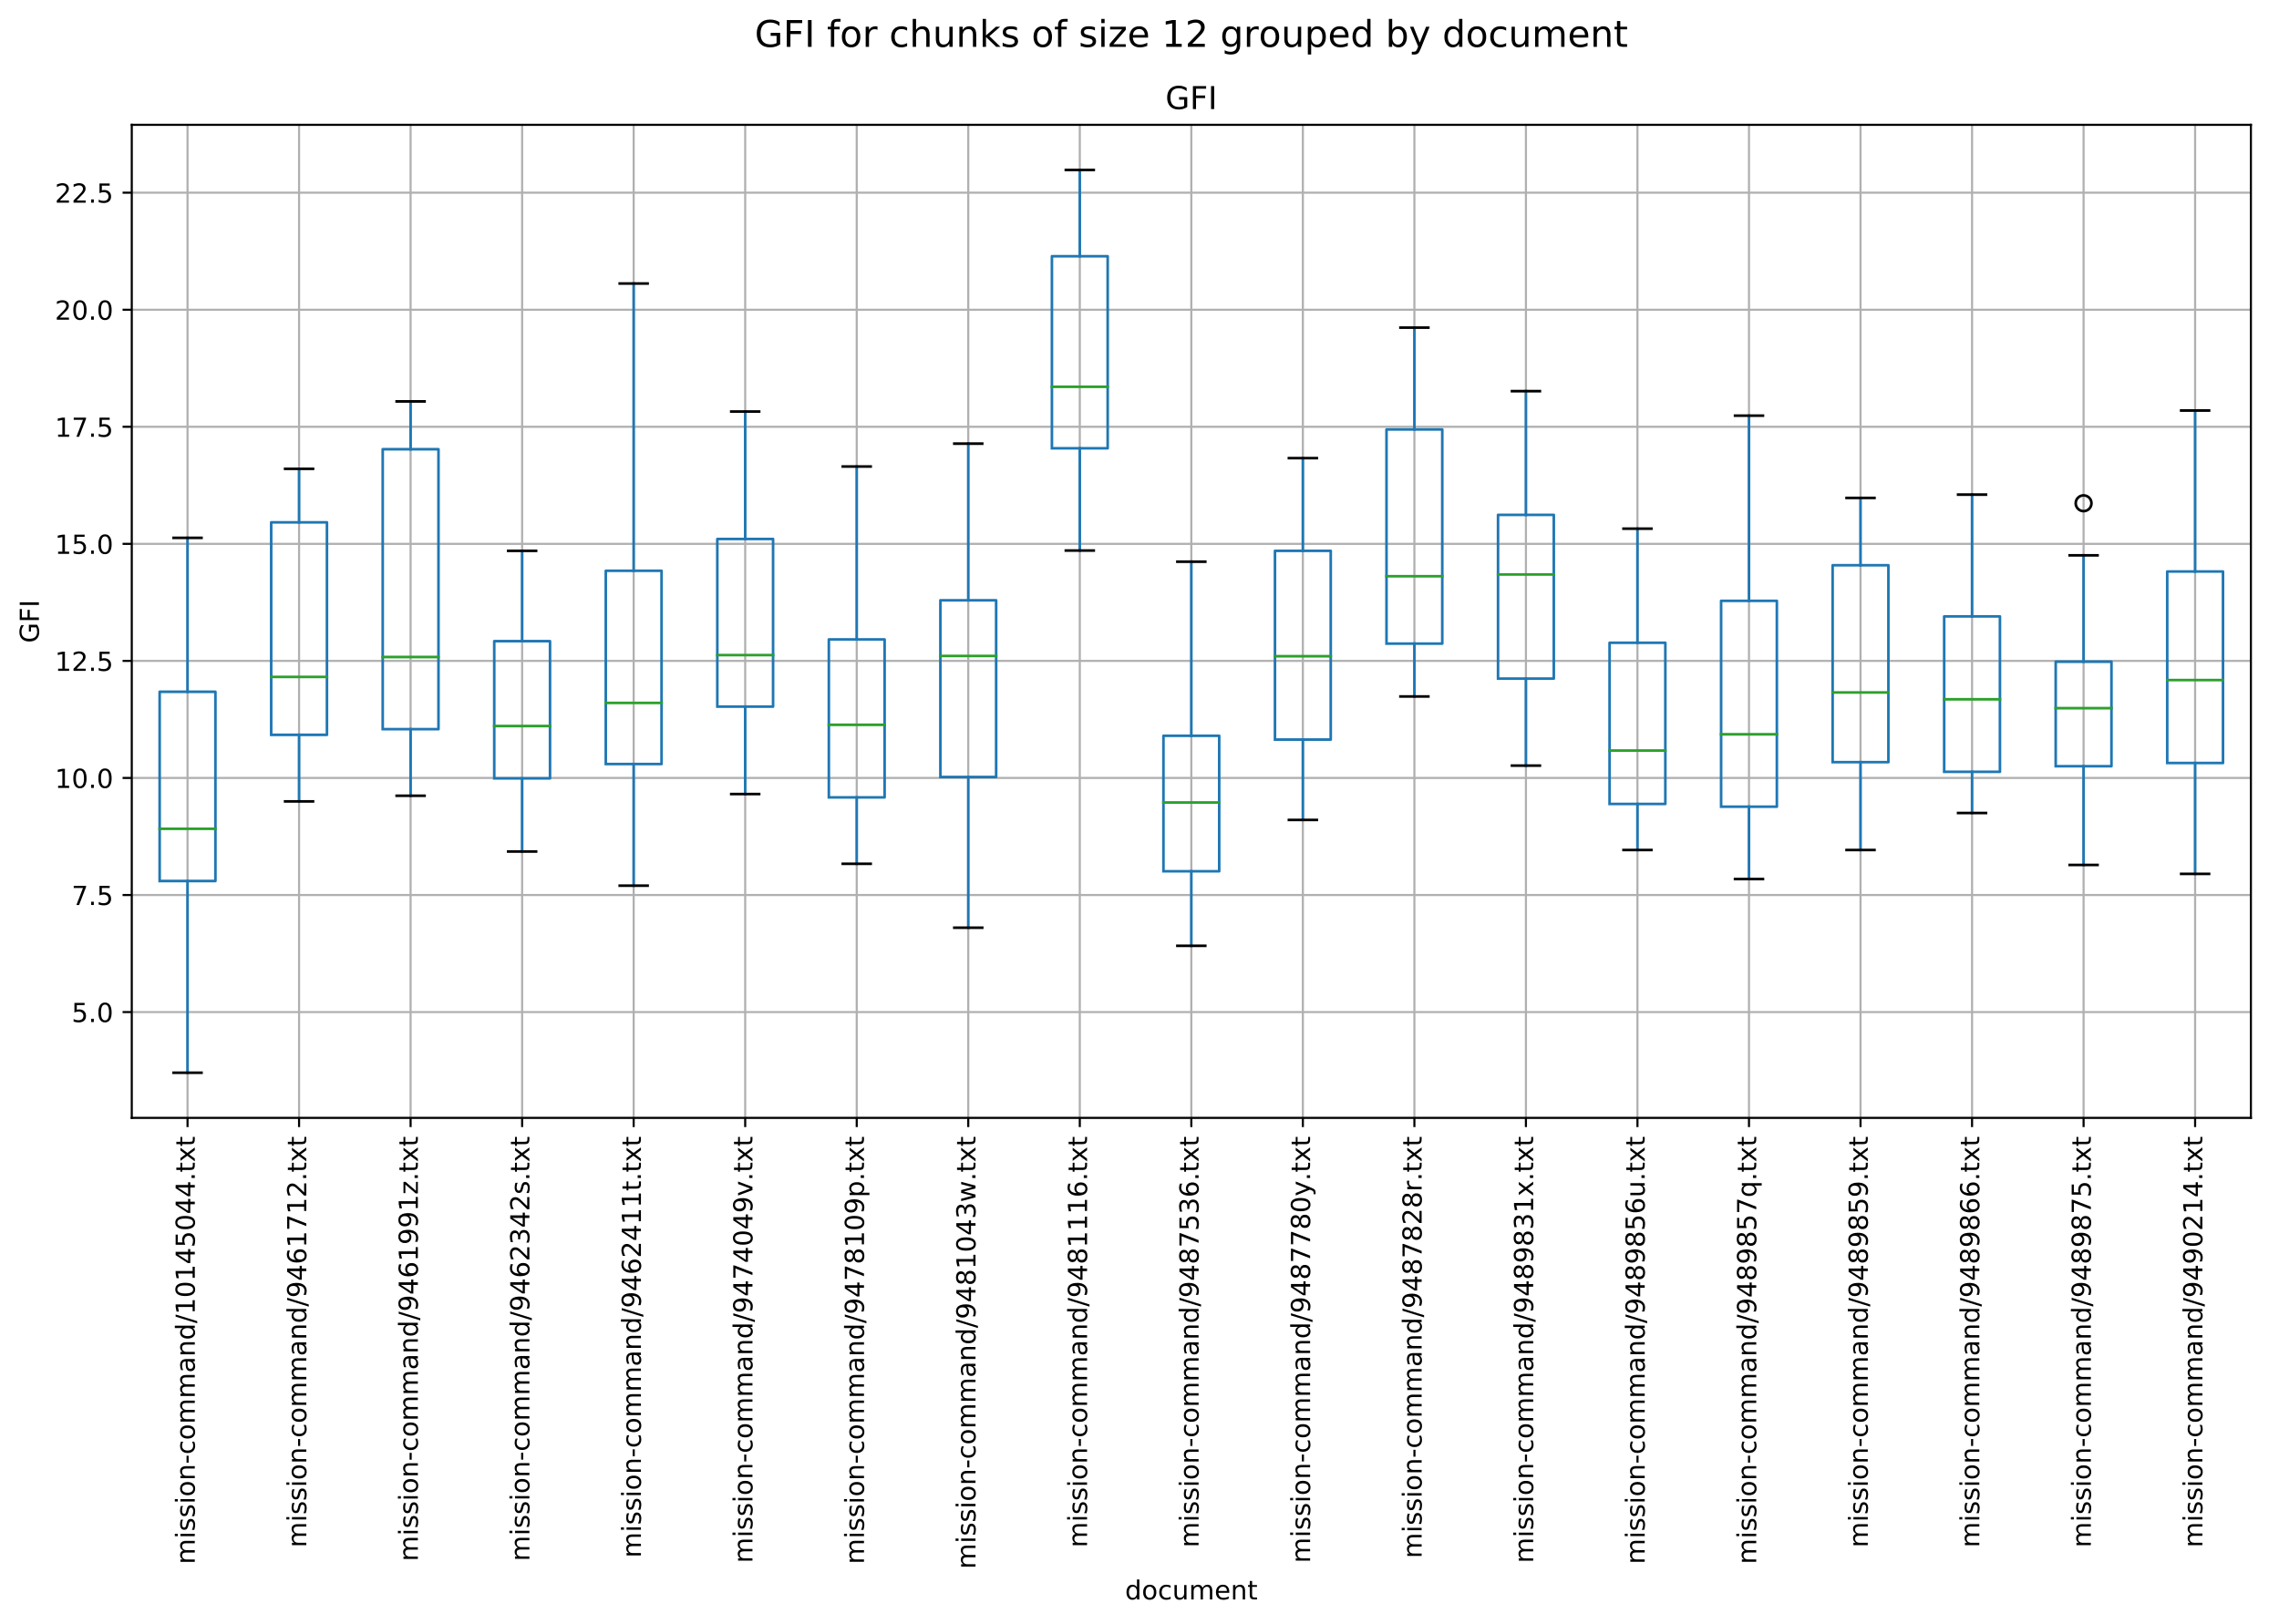 <?xml version="1.0" encoding="utf-8" standalone="no"?>
<!DOCTYPE svg PUBLIC "-//W3C//DTD SVG 1.1//EN"
  "http://www.w3.org/Graphics/SVG/1.1/DTD/svg11.dtd">
<!-- Created with matplotlib (https://matplotlib.org/) -->
<svg height="618.098pt" version="1.1" viewBox="0 0 867.244 618.098" width="867.244pt" xmlns="http://www.w3.org/2000/svg" xmlns:xlink="http://www.w3.org/1999/xlink">
 <defs>
  <style type="text/css">
*{stroke-linecap:butt;stroke-linejoin:round;}
  </style>
 </defs>
 <g id="figure_1">
  <g id="patch_1">
   <path d="M 0 618.098 
L 867.244 618.098 
L 867.244 0 
L 0 0 
z
" style="fill:#ffffff;"/>
  </g>
  <g id="axes_1">
   <g id="patch_2">
    <path d="M 50.144 425.52 
L 856.544 425.52 
L 856.544 47.52 
L 50.144 47.52 
z
" style="fill:#ffffff;"/>
   </g>
   <g id="matplotlib.axis_1">
    <g id="xtick_1">
     <g id="line2d_1">
      <path clip-path="url(#pe35783015d)" d="M 71.365 425.52 
L 71.365 47.52 
" style="fill:none;stroke:#b0b0b0;stroke-linecap:square;stroke-width:0.8;"/>
     </g>
     <g id="line2d_2">
      <defs>
       <path d="M 0 0 
L 0 3.5 
" id="m72a98981c4" style="stroke:#000000;stroke-width:0.8;"/>
      </defs>
      <g>
       <use style="stroke:#000000;stroke-width:0.8;" x="71.365" xlink:href="#m72a98981c4" y="425.52"/>
      </g>
     </g>
     <g id="text_1">
      <!-- mission-command/10145044.txt -->
      <defs>
       <path d="M 52 44.188 
Q 55.375 50.25 60.062 53.125 
Q 64.75 56 71.094 56 
Q 79.641 56 84.281 50.016 
Q 88.922 44.047 88.922 33.016 
L 88.922 0 
L 79.891 0 
L 79.891 32.719 
Q 79.891 40.578 77.094 44.375 
Q 74.312 48.188 68.609 48.188 
Q 61.625 48.188 57.562 43.547 
Q 53.516 38.922 53.516 30.906 
L 53.516 0 
L 44.484 0 
L 44.484 32.719 
Q 44.484 40.625 41.703 44.406 
Q 38.922 48.188 33.109 48.188 
Q 26.219 48.188 22.156 43.531 
Q 18.109 38.875 18.109 30.906 
L 18.109 0 
L 9.078 0 
L 9.078 54.688 
L 18.109 54.688 
L 18.109 46.188 
Q 21.188 51.219 25.484 53.609 
Q 29.781 56 35.688 56 
Q 41.656 56 45.828 52.969 
Q 50 49.953 52 44.188 
z
" id="DejaVuSans-109"/>
       <path d="M 9.422 54.688 
L 18.406 54.688 
L 18.406 0 
L 9.422 0 
z
M 9.422 75.984 
L 18.406 75.984 
L 18.406 64.594 
L 9.422 64.594 
z
" id="DejaVuSans-105"/>
       <path d="M 44.281 53.078 
L 44.281 44.578 
Q 40.484 46.531 36.375 47.5 
Q 32.281 48.484 27.875 48.484 
Q 21.188 48.484 17.844 46.438 
Q 14.5 44.391 14.5 40.281 
Q 14.5 37.156 16.891 35.375 
Q 19.281 33.594 26.516 31.984 
L 29.594 31.297 
Q 39.156 29.25 43.188 25.516 
Q 47.219 21.781 47.219 15.094 
Q 47.219 7.469 41.188 3.016 
Q 35.156 -1.422 24.609 -1.422 
Q 20.219 -1.422 15.453 -0.562 
Q 10.688 0.297 5.422 2 
L 5.422 11.281 
Q 10.406 8.688 15.234 7.391 
Q 20.062 6.109 24.812 6.109 
Q 31.156 6.109 34.562 8.281 
Q 37.984 10.453 37.984 14.406 
Q 37.984 18.062 35.516 20.016 
Q 33.062 21.969 24.703 23.781 
L 21.578 24.516 
Q 13.234 26.266 9.516 29.906 
Q 5.812 33.547 5.812 39.891 
Q 5.812 47.609 11.281 51.797 
Q 16.75 56 26.812 56 
Q 31.781 56 36.172 55.266 
Q 40.578 54.547 44.281 53.078 
z
" id="DejaVuSans-115"/>
       <path d="M 30.609 48.391 
Q 23.391 48.391 19.188 42.75 
Q 14.984 37.109 14.984 27.297 
Q 14.984 17.484 19.156 11.844 
Q 23.344 6.203 30.609 6.203 
Q 37.797 6.203 41.984 11.859 
Q 46.188 17.531 46.188 27.297 
Q 46.188 37.016 41.984 42.703 
Q 37.797 48.391 30.609 48.391 
z
M 30.609 56 
Q 42.328 56 49.016 48.375 
Q 55.719 40.766 55.719 27.297 
Q 55.719 13.875 49.016 6.219 
Q 42.328 -1.422 30.609 -1.422 
Q 18.844 -1.422 12.172 6.219 
Q 5.516 13.875 5.516 27.297 
Q 5.516 40.766 12.172 48.375 
Q 18.844 56 30.609 56 
z
" id="DejaVuSans-111"/>
       <path d="M 54.891 33.016 
L 54.891 0 
L 45.906 0 
L 45.906 32.719 
Q 45.906 40.484 42.875 44.328 
Q 39.844 48.188 33.797 48.188 
Q 26.516 48.188 22.312 43.547 
Q 18.109 38.922 18.109 30.906 
L 18.109 0 
L 9.078 0 
L 9.078 54.688 
L 18.109 54.688 
L 18.109 46.188 
Q 21.344 51.125 25.703 53.562 
Q 30.078 56 35.797 56 
Q 45.219 56 50.047 50.172 
Q 54.891 44.344 54.891 33.016 
z
" id="DejaVuSans-110"/>
       <path d="M 4.891 31.391 
L 31.203 31.391 
L 31.203 23.391 
L 4.891 23.391 
z
" id="DejaVuSans-45"/>
       <path d="M 48.781 52.594 
L 48.781 44.188 
Q 44.969 46.297 41.141 47.344 
Q 37.312 48.391 33.406 48.391 
Q 24.656 48.391 19.812 42.844 
Q 14.984 37.312 14.984 27.297 
Q 14.984 17.281 19.812 11.734 
Q 24.656 6.203 33.406 6.203 
Q 37.312 6.203 41.141 7.25 
Q 44.969 8.297 48.781 10.406 
L 48.781 2.094 
Q 45.016 0.344 40.984 -0.531 
Q 36.969 -1.422 32.422 -1.422 
Q 20.062 -1.422 12.781 6.344 
Q 5.516 14.109 5.516 27.297 
Q 5.516 40.672 12.859 48.328 
Q 20.219 56 33.016 56 
Q 37.156 56 41.109 55.141 
Q 45.062 54.297 48.781 52.594 
z
" id="DejaVuSans-99"/>
       <path d="M 34.281 27.484 
Q 23.391 27.484 19.188 25 
Q 14.984 22.516 14.984 16.5 
Q 14.984 11.719 18.141 8.906 
Q 21.297 6.109 26.703 6.109 
Q 34.188 6.109 38.703 11.406 
Q 43.219 16.703 43.219 25.484 
L 43.219 27.484 
z
M 52.203 31.203 
L 52.203 0 
L 43.219 0 
L 43.219 8.297 
Q 40.141 3.328 35.547 0.953 
Q 30.953 -1.422 24.312 -1.422 
Q 15.922 -1.422 10.953 3.297 
Q 6 8.016 6 15.922 
Q 6 25.141 12.172 29.828 
Q 18.359 34.516 30.609 34.516 
L 43.219 34.516 
L 43.219 35.406 
Q 43.219 41.609 39.141 45 
Q 35.062 48.391 27.688 48.391 
Q 23 48.391 18.547 47.266 
Q 14.109 46.141 10.016 43.891 
L 10.016 52.203 
Q 14.938 54.109 19.578 55.047 
Q 24.219 56 28.609 56 
Q 40.484 56 46.344 49.844 
Q 52.203 43.703 52.203 31.203 
z
" id="DejaVuSans-97"/>
       <path d="M 45.406 46.391 
L 45.406 75.984 
L 54.391 75.984 
L 54.391 0 
L 45.406 0 
L 45.406 8.203 
Q 42.578 3.328 38.25 0.953 
Q 33.938 -1.422 27.875 -1.422 
Q 17.969 -1.422 11.734 6.484 
Q 5.516 14.406 5.516 27.297 
Q 5.516 40.188 11.734 48.094 
Q 17.969 56 27.875 56 
Q 33.938 56 38.25 53.625 
Q 42.578 51.266 45.406 46.391 
z
M 14.797 27.297 
Q 14.797 17.391 18.875 11.75 
Q 22.953 6.109 30.078 6.109 
Q 37.203 6.109 41.297 11.75 
Q 45.406 17.391 45.406 27.297 
Q 45.406 37.203 41.297 42.844 
Q 37.203 48.484 30.078 48.484 
Q 22.953 48.484 18.875 42.844 
Q 14.797 37.203 14.797 27.297 
z
" id="DejaVuSans-100"/>
       <path d="M 25.391 72.906 
L 33.688 72.906 
L 8.297 -9.281 
L 0 -9.281 
z
" id="DejaVuSans-47"/>
       <path d="M 12.406 8.297 
L 28.516 8.297 
L 28.516 63.922 
L 10.984 60.406 
L 10.984 69.391 
L 28.422 72.906 
L 38.281 72.906 
L 38.281 8.297 
L 54.391 8.297 
L 54.391 0 
L 12.406 0 
z
" id="DejaVuSans-49"/>
       <path d="M 31.781 66.406 
Q 24.172 66.406 20.328 58.906 
Q 16.5 51.422 16.5 36.375 
Q 16.5 21.391 20.328 13.891 
Q 24.172 6.391 31.781 6.391 
Q 39.453 6.391 43.281 13.891 
Q 47.125 21.391 47.125 36.375 
Q 47.125 51.422 43.281 58.906 
Q 39.453 66.406 31.781 66.406 
z
M 31.781 74.219 
Q 44.047 74.219 50.516 64.516 
Q 56.984 54.828 56.984 36.375 
Q 56.984 17.969 50.516 8.266 
Q 44.047 -1.422 31.781 -1.422 
Q 19.531 -1.422 13.062 8.266 
Q 6.594 17.969 6.594 36.375 
Q 6.594 54.828 13.062 64.516 
Q 19.531 74.219 31.781 74.219 
z
" id="DejaVuSans-48"/>
       <path d="M 37.797 64.312 
L 12.891 25.391 
L 37.797 25.391 
z
M 35.203 72.906 
L 47.609 72.906 
L 47.609 25.391 
L 58.016 25.391 
L 58.016 17.188 
L 47.609 17.188 
L 47.609 0 
L 37.797 0 
L 37.797 17.188 
L 4.891 17.188 
L 4.891 26.703 
z
" id="DejaVuSans-52"/>
       <path d="M 10.797 72.906 
L 49.516 72.906 
L 49.516 64.594 
L 19.828 64.594 
L 19.828 46.734 
Q 21.969 47.469 24.109 47.828 
Q 26.266 48.188 28.422 48.188 
Q 40.625 48.188 47.75 41.5 
Q 54.891 34.812 54.891 23.391 
Q 54.891 11.625 47.562 5.094 
Q 40.234 -1.422 26.906 -1.422 
Q 22.312 -1.422 17.547 -0.641 
Q 12.797 0.141 7.719 1.703 
L 7.719 11.625 
Q 12.109 9.234 16.797 8.062 
Q 21.484 6.891 26.703 6.891 
Q 35.156 6.891 40.078 11.328 
Q 45.016 15.766 45.016 23.391 
Q 45.016 31 40.078 35.438 
Q 35.156 39.891 26.703 39.891 
Q 22.75 39.891 18.812 39.016 
Q 14.891 38.141 10.797 36.281 
z
" id="DejaVuSans-53"/>
       <path d="M 10.688 12.406 
L 21 12.406 
L 21 0 
L 10.688 0 
z
" id="DejaVuSans-46"/>
       <path d="M 18.312 70.219 
L 18.312 54.688 
L 36.812 54.688 
L 36.812 47.703 
L 18.312 47.703 
L 18.312 18.016 
Q 18.312 11.328 20.141 9.422 
Q 21.969 7.516 27.594 7.516 
L 36.812 7.516 
L 36.812 0 
L 27.594 0 
Q 17.188 0 13.234 3.875 
Q 9.281 7.766 9.281 18.016 
L 9.281 47.703 
L 2.688 47.703 
L 2.688 54.688 
L 9.281 54.688 
L 9.281 70.219 
z
" id="DejaVuSans-116"/>
       <path d="M 54.891 54.688 
L 35.109 28.078 
L 55.906 0 
L 45.312 0 
L 29.391 21.484 
L 13.484 0 
L 2.875 0 
L 24.125 28.609 
L 4.688 54.688 
L 15.281 54.688 
L 29.781 35.203 
L 44.281 54.688 
z
" id="DejaVuSans-120"/>
      </defs>
      <g transform="translate(74.124 595.418)rotate(-90)scale(0.1 -0.1)">
       <use xlink:href="#DejaVuSans-109"/>
       <use x="97.412" xlink:href="#DejaVuSans-105"/>
       <use x="125.195" xlink:href="#DejaVuSans-115"/>
       <use x="177.295" xlink:href="#DejaVuSans-115"/>
       <use x="229.395" xlink:href="#DejaVuSans-105"/>
       <use x="257.178" xlink:href="#DejaVuSans-111"/>
       <use x="318.359" xlink:href="#DejaVuSans-110"/>
       <use x="381.738" xlink:href="#DejaVuSans-45"/>
       <use x="417.822" xlink:href="#DejaVuSans-99"/>
       <use x="472.803" xlink:href="#DejaVuSans-111"/>
       <use x="533.984" xlink:href="#DejaVuSans-109"/>
       <use x="631.396" xlink:href="#DejaVuSans-109"/>
       <use x="728.809" xlink:href="#DejaVuSans-97"/>
       <use x="790.088" xlink:href="#DejaVuSans-110"/>
       <use x="853.467" xlink:href="#DejaVuSans-100"/>
       <use x="916.943" xlink:href="#DejaVuSans-47"/>
       <use x="950.635" xlink:href="#DejaVuSans-49"/>
       <use x="1014.258" xlink:href="#DejaVuSans-48"/>
       <use x="1077.881" xlink:href="#DejaVuSans-49"/>
       <use x="1141.504" xlink:href="#DejaVuSans-52"/>
       <use x="1205.127" xlink:href="#DejaVuSans-53"/>
       <use x="1268.75" xlink:href="#DejaVuSans-48"/>
       <use x="1332.373" xlink:href="#DejaVuSans-52"/>
       <use x="1395.996" xlink:href="#DejaVuSans-52"/>
       <use x="1459.619" xlink:href="#DejaVuSans-46"/>
       <use x="1491.406" xlink:href="#DejaVuSans-116"/>
       <use x="1530.615" xlink:href="#DejaVuSans-120"/>
       <use x="1589.795" xlink:href="#DejaVuSans-116"/>
      </g>
     </g>
    </g>
    <g id="xtick_2">
     <g id="line2d_3">
      <path clip-path="url(#pe35783015d)" d="M 113.807 425.52 
L 113.807 47.52 
" style="fill:none;stroke:#b0b0b0;stroke-linecap:square;stroke-width:0.8;"/>
     </g>
     <g id="line2d_4">
      <g>
       <use style="stroke:#000000;stroke-width:0.8;" x="113.807" xlink:href="#m72a98981c4" y="425.52"/>
      </g>
     </g>
     <g id="text_2">
      <!-- mission-command/9461712.txt -->
      <defs>
       <path d="M 10.984 1.516 
L 10.984 10.5 
Q 14.703 8.734 18.5 7.812 
Q 22.312 6.891 25.984 6.891 
Q 35.75 6.891 40.891 13.453 
Q 46.047 20.016 46.781 33.406 
Q 43.953 29.203 39.594 26.953 
Q 35.25 24.703 29.984 24.703 
Q 19.047 24.703 12.672 31.312 
Q 6.297 37.938 6.297 49.422 
Q 6.297 60.641 12.938 67.422 
Q 19.578 74.219 30.609 74.219 
Q 43.266 74.219 49.922 64.516 
Q 56.594 54.828 56.594 36.375 
Q 56.594 19.141 48.406 8.859 
Q 40.234 -1.422 26.422 -1.422 
Q 22.703 -1.422 18.891 -0.688 
Q 15.094 0.047 10.984 1.516 
z
M 30.609 32.422 
Q 37.25 32.422 41.125 36.953 
Q 45.016 41.5 45.016 49.422 
Q 45.016 57.281 41.125 61.844 
Q 37.25 66.406 30.609 66.406 
Q 23.969 66.406 20.094 61.844 
Q 16.219 57.281 16.219 49.422 
Q 16.219 41.5 20.094 36.953 
Q 23.969 32.422 30.609 32.422 
z
" id="DejaVuSans-57"/>
       <path d="M 33.016 40.375 
Q 26.375 40.375 22.484 35.828 
Q 18.609 31.297 18.609 23.391 
Q 18.609 15.531 22.484 10.953 
Q 26.375 6.391 33.016 6.391 
Q 39.656 6.391 43.531 10.953 
Q 47.406 15.531 47.406 23.391 
Q 47.406 31.297 43.531 35.828 
Q 39.656 40.375 33.016 40.375 
z
M 52.594 71.297 
L 52.594 62.312 
Q 48.875 64.062 45.094 64.984 
Q 41.312 65.922 37.594 65.922 
Q 27.828 65.922 22.672 59.328 
Q 17.531 52.734 16.797 39.406 
Q 19.672 43.656 24.016 45.922 
Q 28.375 48.188 33.594 48.188 
Q 44.578 48.188 50.953 41.516 
Q 57.328 34.859 57.328 23.391 
Q 57.328 12.156 50.688 5.359 
Q 44.047 -1.422 33.016 -1.422 
Q 20.359 -1.422 13.672 8.266 
Q 6.984 17.969 6.984 36.375 
Q 6.984 53.656 15.188 63.938 
Q 23.391 74.219 37.203 74.219 
Q 40.922 74.219 44.703 73.484 
Q 48.484 72.75 52.594 71.297 
z
" id="DejaVuSans-54"/>
       <path d="M 8.203 72.906 
L 55.078 72.906 
L 55.078 68.703 
L 28.609 0 
L 18.312 0 
L 43.219 64.594 
L 8.203 64.594 
z
" id="DejaVuSans-55"/>
       <path d="M 19.188 8.297 
L 53.609 8.297 
L 53.609 0 
L 7.328 0 
L 7.328 8.297 
Q 12.938 14.109 22.625 23.891 
Q 32.328 33.688 34.812 36.531 
Q 39.547 41.844 41.422 45.531 
Q 43.312 49.219 43.312 52.781 
Q 43.312 58.594 39.234 62.25 
Q 35.156 65.922 28.609 65.922 
Q 23.969 65.922 18.812 64.312 
Q 13.672 62.703 7.812 59.422 
L 7.812 69.391 
Q 13.766 71.781 18.938 73 
Q 24.125 74.219 28.422 74.219 
Q 39.75 74.219 46.484 68.547 
Q 53.219 62.891 53.219 53.422 
Q 53.219 48.922 51.531 44.891 
Q 49.859 40.875 45.406 35.406 
Q 44.188 33.984 37.641 27.219 
Q 31.109 20.453 19.188 8.297 
z
" id="DejaVuSans-50"/>
      </defs>
      <g transform="translate(116.566 589.056)rotate(-90)scale(0.1 -0.1)">
       <use xlink:href="#DejaVuSans-109"/>
       <use x="97.412" xlink:href="#DejaVuSans-105"/>
       <use x="125.195" xlink:href="#DejaVuSans-115"/>
       <use x="177.295" xlink:href="#DejaVuSans-115"/>
       <use x="229.395" xlink:href="#DejaVuSans-105"/>
       <use x="257.178" xlink:href="#DejaVuSans-111"/>
       <use x="318.359" xlink:href="#DejaVuSans-110"/>
       <use x="381.738" xlink:href="#DejaVuSans-45"/>
       <use x="417.822" xlink:href="#DejaVuSans-99"/>
       <use x="472.803" xlink:href="#DejaVuSans-111"/>
       <use x="533.984" xlink:href="#DejaVuSans-109"/>
       <use x="631.396" xlink:href="#DejaVuSans-109"/>
       <use x="728.809" xlink:href="#DejaVuSans-97"/>
       <use x="790.088" xlink:href="#DejaVuSans-110"/>
       <use x="853.467" xlink:href="#DejaVuSans-100"/>
       <use x="916.943" xlink:href="#DejaVuSans-47"/>
       <use x="950.635" xlink:href="#DejaVuSans-57"/>
       <use x="1014.258" xlink:href="#DejaVuSans-52"/>
       <use x="1077.881" xlink:href="#DejaVuSans-54"/>
       <use x="1141.504" xlink:href="#DejaVuSans-49"/>
       <use x="1205.127" xlink:href="#DejaVuSans-55"/>
       <use x="1268.75" xlink:href="#DejaVuSans-49"/>
       <use x="1332.373" xlink:href="#DejaVuSans-50"/>
       <use x="1395.996" xlink:href="#DejaVuSans-46"/>
       <use x="1427.783" xlink:href="#DejaVuSans-116"/>
       <use x="1466.992" xlink:href="#DejaVuSans-120"/>
       <use x="1526.172" xlink:href="#DejaVuSans-116"/>
      </g>
     </g>
    </g>
    <g id="xtick_3">
     <g id="line2d_5">
      <path clip-path="url(#pe35783015d)" d="M 156.249 425.52 
L 156.249 47.52 
" style="fill:none;stroke:#b0b0b0;stroke-linecap:square;stroke-width:0.8;"/>
     </g>
     <g id="line2d_6">
      <g>
       <use style="stroke:#000000;stroke-width:0.8;" x="156.249" xlink:href="#m72a98981c4" y="425.52"/>
      </g>
     </g>
     <g id="text_3">
      <!-- mission-command/9461991z.txt -->
      <defs>
       <path d="M 5.516 54.688 
L 48.188 54.688 
L 48.188 46.484 
L 14.406 7.172 
L 48.188 7.172 
L 48.188 0 
L 4.297 0 
L 4.297 8.203 
L 38.094 47.516 
L 5.516 47.516 
z
" id="DejaVuSans-122"/>
      </defs>
      <g transform="translate(159.008 594.304)rotate(-90)scale(0.1 -0.1)">
       <use xlink:href="#DejaVuSans-109"/>
       <use x="97.412" xlink:href="#DejaVuSans-105"/>
       <use x="125.195" xlink:href="#DejaVuSans-115"/>
       <use x="177.295" xlink:href="#DejaVuSans-115"/>
       <use x="229.395" xlink:href="#DejaVuSans-105"/>
       <use x="257.178" xlink:href="#DejaVuSans-111"/>
       <use x="318.359" xlink:href="#DejaVuSans-110"/>
       <use x="381.738" xlink:href="#DejaVuSans-45"/>
       <use x="417.822" xlink:href="#DejaVuSans-99"/>
       <use x="472.803" xlink:href="#DejaVuSans-111"/>
       <use x="533.984" xlink:href="#DejaVuSans-109"/>
       <use x="631.396" xlink:href="#DejaVuSans-109"/>
       <use x="728.809" xlink:href="#DejaVuSans-97"/>
       <use x="790.088" xlink:href="#DejaVuSans-110"/>
       <use x="853.467" xlink:href="#DejaVuSans-100"/>
       <use x="916.943" xlink:href="#DejaVuSans-47"/>
       <use x="950.635" xlink:href="#DejaVuSans-57"/>
       <use x="1014.258" xlink:href="#DejaVuSans-52"/>
       <use x="1077.881" xlink:href="#DejaVuSans-54"/>
       <use x="1141.504" xlink:href="#DejaVuSans-49"/>
       <use x="1205.127" xlink:href="#DejaVuSans-57"/>
       <use x="1268.75" xlink:href="#DejaVuSans-57"/>
       <use x="1332.373" xlink:href="#DejaVuSans-49"/>
       <use x="1395.996" xlink:href="#DejaVuSans-122"/>
       <use x="1448.486" xlink:href="#DejaVuSans-46"/>
       <use x="1480.273" xlink:href="#DejaVuSans-116"/>
       <use x="1519.482" xlink:href="#DejaVuSans-120"/>
       <use x="1578.662" xlink:href="#DejaVuSans-116"/>
      </g>
     </g>
    </g>
    <g id="xtick_4">
     <g id="line2d_7">
      <path clip-path="url(#pe35783015d)" d="M 198.691 425.52 
L 198.691 47.52 
" style="fill:none;stroke:#b0b0b0;stroke-linecap:square;stroke-width:0.8;"/>
     </g>
     <g id="line2d_8">
      <g>
       <use style="stroke:#000000;stroke-width:0.8;" x="198.691" xlink:href="#m72a98981c4" y="425.52"/>
      </g>
     </g>
     <g id="text_4">
      <!-- mission-command/9462342s.txt -->
      <defs>
       <path d="M 40.578 39.312 
Q 47.656 37.797 51.625 33 
Q 55.609 28.219 55.609 21.188 
Q 55.609 10.406 48.188 4.484 
Q 40.766 -1.422 27.094 -1.422 
Q 22.516 -1.422 17.656 -0.516 
Q 12.797 0.391 7.625 2.203 
L 7.625 11.719 
Q 11.719 9.328 16.594 8.109 
Q 21.484 6.891 26.812 6.891 
Q 36.078 6.891 40.938 10.547 
Q 45.797 14.203 45.797 21.188 
Q 45.797 27.641 41.281 31.266 
Q 36.766 34.906 28.719 34.906 
L 20.219 34.906 
L 20.219 43.016 
L 29.109 43.016 
Q 36.375 43.016 40.234 45.922 
Q 44.094 48.828 44.094 54.297 
Q 44.094 59.906 40.109 62.906 
Q 36.141 65.922 28.719 65.922 
Q 24.656 65.922 20.016 65.031 
Q 15.375 64.156 9.812 62.312 
L 9.812 71.094 
Q 15.438 72.656 20.344 73.438 
Q 25.25 74.219 29.594 74.219 
Q 40.828 74.219 47.359 69.109 
Q 53.906 64.016 53.906 55.328 
Q 53.906 49.266 50.438 45.094 
Q 46.969 40.922 40.578 39.312 
z
" id="DejaVuSans-51"/>
      </defs>
      <g transform="translate(201.45 594.265)rotate(-90)scale(0.1 -0.1)">
       <use xlink:href="#DejaVuSans-109"/>
       <use x="97.412" xlink:href="#DejaVuSans-105"/>
       <use x="125.195" xlink:href="#DejaVuSans-115"/>
       <use x="177.295" xlink:href="#DejaVuSans-115"/>
       <use x="229.395" xlink:href="#DejaVuSans-105"/>
       <use x="257.178" xlink:href="#DejaVuSans-111"/>
       <use x="318.359" xlink:href="#DejaVuSans-110"/>
       <use x="381.738" xlink:href="#DejaVuSans-45"/>
       <use x="417.822" xlink:href="#DejaVuSans-99"/>
       <use x="472.803" xlink:href="#DejaVuSans-111"/>
       <use x="533.984" xlink:href="#DejaVuSans-109"/>
       <use x="631.396" xlink:href="#DejaVuSans-109"/>
       <use x="728.809" xlink:href="#DejaVuSans-97"/>
       <use x="790.088" xlink:href="#DejaVuSans-110"/>
       <use x="853.467" xlink:href="#DejaVuSans-100"/>
       <use x="916.943" xlink:href="#DejaVuSans-47"/>
       <use x="950.635" xlink:href="#DejaVuSans-57"/>
       <use x="1014.258" xlink:href="#DejaVuSans-52"/>
       <use x="1077.881" xlink:href="#DejaVuSans-54"/>
       <use x="1141.504" xlink:href="#DejaVuSans-50"/>
       <use x="1205.127" xlink:href="#DejaVuSans-51"/>
       <use x="1268.75" xlink:href="#DejaVuSans-52"/>
       <use x="1332.373" xlink:href="#DejaVuSans-50"/>
       <use x="1395.996" xlink:href="#DejaVuSans-115"/>
       <use x="1448.096" xlink:href="#DejaVuSans-46"/>
       <use x="1479.883" xlink:href="#DejaVuSans-116"/>
       <use x="1519.092" xlink:href="#DejaVuSans-120"/>
       <use x="1578.271" xlink:href="#DejaVuSans-116"/>
      </g>
     </g>
    </g>
    <g id="xtick_5">
     <g id="line2d_9">
      <path clip-path="url(#pe35783015d)" d="M 241.133 425.52 
L 241.133 47.52 
" style="fill:none;stroke:#b0b0b0;stroke-linecap:square;stroke-width:0.8;"/>
     </g>
     <g id="line2d_10">
      <g>
       <use style="stroke:#000000;stroke-width:0.8;" x="241.133" xlink:href="#m72a98981c4" y="425.52"/>
      </g>
     </g>
     <g id="text_5">
      <!-- mission-command/9462411t.txt -->
      <g transform="translate(243.893 592.976)rotate(-90)scale(0.1 -0.1)">
       <use xlink:href="#DejaVuSans-109"/>
       <use x="97.412" xlink:href="#DejaVuSans-105"/>
       <use x="125.195" xlink:href="#DejaVuSans-115"/>
       <use x="177.295" xlink:href="#DejaVuSans-115"/>
       <use x="229.395" xlink:href="#DejaVuSans-105"/>
       <use x="257.178" xlink:href="#DejaVuSans-111"/>
       <use x="318.359" xlink:href="#DejaVuSans-110"/>
       <use x="381.738" xlink:href="#DejaVuSans-45"/>
       <use x="417.822" xlink:href="#DejaVuSans-99"/>
       <use x="472.803" xlink:href="#DejaVuSans-111"/>
       <use x="533.984" xlink:href="#DejaVuSans-109"/>
       <use x="631.396" xlink:href="#DejaVuSans-109"/>
       <use x="728.809" xlink:href="#DejaVuSans-97"/>
       <use x="790.088" xlink:href="#DejaVuSans-110"/>
       <use x="853.467" xlink:href="#DejaVuSans-100"/>
       <use x="916.943" xlink:href="#DejaVuSans-47"/>
       <use x="950.635" xlink:href="#DejaVuSans-57"/>
       <use x="1014.258" xlink:href="#DejaVuSans-52"/>
       <use x="1077.881" xlink:href="#DejaVuSans-54"/>
       <use x="1141.504" xlink:href="#DejaVuSans-50"/>
       <use x="1205.127" xlink:href="#DejaVuSans-52"/>
       <use x="1268.75" xlink:href="#DejaVuSans-49"/>
       <use x="1332.373" xlink:href="#DejaVuSans-49"/>
       <use x="1395.996" xlink:href="#DejaVuSans-116"/>
       <use x="1435.205" xlink:href="#DejaVuSans-46"/>
       <use x="1466.992" xlink:href="#DejaVuSans-116"/>
       <use x="1506.201" xlink:href="#DejaVuSans-120"/>
       <use x="1565.381" xlink:href="#DejaVuSans-116"/>
      </g>
     </g>
    </g>
    <g id="xtick_6">
     <g id="line2d_11">
      <path clip-path="url(#pe35783015d)" d="M 283.575 425.52 
L 283.575 47.52 
" style="fill:none;stroke:#b0b0b0;stroke-linecap:square;stroke-width:0.8;"/>
     </g>
     <g id="line2d_12">
      <g>
       <use style="stroke:#000000;stroke-width:0.8;" x="283.575" xlink:href="#m72a98981c4" y="425.52"/>
      </g>
     </g>
     <g id="text_6">
      <!-- mission-command/9474049v.txt -->
      <defs>
       <path d="M 2.984 54.688 
L 12.5 54.688 
L 29.594 8.797 
L 46.688 54.688 
L 56.203 54.688 
L 35.688 0 
L 23.484 0 
z
" id="DejaVuSans-118"/>
      </defs>
      <g transform="translate(286.335 594.964)rotate(-90)scale(0.1 -0.1)">
       <use xlink:href="#DejaVuSans-109"/>
       <use x="97.412" xlink:href="#DejaVuSans-105"/>
       <use x="125.195" xlink:href="#DejaVuSans-115"/>
       <use x="177.295" xlink:href="#DejaVuSans-115"/>
       <use x="229.395" xlink:href="#DejaVuSans-105"/>
       <use x="257.178" xlink:href="#DejaVuSans-111"/>
       <use x="318.359" xlink:href="#DejaVuSans-110"/>
       <use x="381.738" xlink:href="#DejaVuSans-45"/>
       <use x="417.822" xlink:href="#DejaVuSans-99"/>
       <use x="472.803" xlink:href="#DejaVuSans-111"/>
       <use x="533.984" xlink:href="#DejaVuSans-109"/>
       <use x="631.396" xlink:href="#DejaVuSans-109"/>
       <use x="728.809" xlink:href="#DejaVuSans-97"/>
       <use x="790.088" xlink:href="#DejaVuSans-110"/>
       <use x="853.467" xlink:href="#DejaVuSans-100"/>
       <use x="916.943" xlink:href="#DejaVuSans-47"/>
       <use x="950.635" xlink:href="#DejaVuSans-57"/>
       <use x="1014.258" xlink:href="#DejaVuSans-52"/>
       <use x="1077.881" xlink:href="#DejaVuSans-55"/>
       <use x="1141.504" xlink:href="#DejaVuSans-52"/>
       <use x="1205.127" xlink:href="#DejaVuSans-48"/>
       <use x="1268.75" xlink:href="#DejaVuSans-52"/>
       <use x="1332.373" xlink:href="#DejaVuSans-57"/>
       <use x="1395.996" xlink:href="#DejaVuSans-118"/>
       <use x="1455.066" xlink:href="#DejaVuSans-46"/>
       <use x="1486.854" xlink:href="#DejaVuSans-116"/>
       <use x="1526.062" xlink:href="#DejaVuSans-120"/>
       <use x="1585.242" xlink:href="#DejaVuSans-116"/>
      </g>
     </g>
    </g>
    <g id="xtick_7">
     <g id="line2d_13">
      <path clip-path="url(#pe35783015d)" d="M 326.017 425.52 
L 326.017 47.52 
" style="fill:none;stroke:#b0b0b0;stroke-linecap:square;stroke-width:0.8;"/>
     </g>
     <g id="line2d_14">
      <g>
       <use style="stroke:#000000;stroke-width:0.8;" x="326.017" xlink:href="#m72a98981c4" y="425.52"/>
      </g>
     </g>
     <g id="text_7">
      <!-- mission-command/9478109p.txt -->
      <defs>
       <path d="M 31.781 34.625 
Q 24.75 34.625 20.719 30.859 
Q 16.703 27.094 16.703 20.516 
Q 16.703 13.922 20.719 10.156 
Q 24.75 6.391 31.781 6.391 
Q 38.812 6.391 42.859 10.172 
Q 46.922 13.969 46.922 20.516 
Q 46.922 27.094 42.891 30.859 
Q 38.875 34.625 31.781 34.625 
z
M 21.922 38.812 
Q 15.578 40.375 12.031 44.719 
Q 8.5 49.078 8.5 55.328 
Q 8.5 64.062 14.719 69.141 
Q 20.953 74.219 31.781 74.219 
Q 42.672 74.219 48.875 69.141 
Q 55.078 64.062 55.078 55.328 
Q 55.078 49.078 51.531 44.719 
Q 48 40.375 41.703 38.812 
Q 48.828 37.156 52.797 32.312 
Q 56.781 27.484 56.781 20.516 
Q 56.781 9.906 50.312 4.234 
Q 43.844 -1.422 31.781 -1.422 
Q 19.734 -1.422 13.25 4.234 
Q 6.781 9.906 6.781 20.516 
Q 6.781 27.484 10.781 32.312 
Q 14.797 37.156 21.922 38.812 
z
M 18.312 54.391 
Q 18.312 48.734 21.844 45.562 
Q 25.391 42.391 31.781 42.391 
Q 38.141 42.391 41.719 45.562 
Q 45.312 48.734 45.312 54.391 
Q 45.312 60.062 41.719 63.234 
Q 38.141 66.406 31.781 66.406 
Q 25.391 66.406 21.844 63.234 
Q 18.312 60.062 18.312 54.391 
z
" id="DejaVuSans-56"/>
       <path d="M 18.109 8.203 
L 18.109 -20.797 
L 9.078 -20.797 
L 9.078 54.688 
L 18.109 54.688 
L 18.109 46.391 
Q 20.953 51.266 25.266 53.625 
Q 29.594 56 35.594 56 
Q 45.562 56 51.781 48.094 
Q 58.016 40.188 58.016 27.297 
Q 58.016 14.406 51.781 6.484 
Q 45.562 -1.422 35.594 -1.422 
Q 29.594 -1.422 25.266 0.953 
Q 20.953 3.328 18.109 8.203 
z
M 48.688 27.297 
Q 48.688 37.203 44.609 42.844 
Q 40.531 48.484 33.406 48.484 
Q 26.266 48.484 22.188 42.844 
Q 18.109 37.203 18.109 27.297 
Q 18.109 17.391 22.188 11.75 
Q 26.266 6.109 33.406 6.109 
Q 40.531 6.109 44.609 11.75 
Q 48.688 17.391 48.688 27.297 
z
" id="DejaVuSans-112"/>
      </defs>
      <g transform="translate(328.777 595.404)rotate(-90)scale(0.1 -0.1)">
       <use xlink:href="#DejaVuSans-109"/>
       <use x="97.412" xlink:href="#DejaVuSans-105"/>
       <use x="125.195" xlink:href="#DejaVuSans-115"/>
       <use x="177.295" xlink:href="#DejaVuSans-115"/>
       <use x="229.395" xlink:href="#DejaVuSans-105"/>
       <use x="257.178" xlink:href="#DejaVuSans-111"/>
       <use x="318.359" xlink:href="#DejaVuSans-110"/>
       <use x="381.738" xlink:href="#DejaVuSans-45"/>
       <use x="417.822" xlink:href="#DejaVuSans-99"/>
       <use x="472.803" xlink:href="#DejaVuSans-111"/>
       <use x="533.984" xlink:href="#DejaVuSans-109"/>
       <use x="631.396" xlink:href="#DejaVuSans-109"/>
       <use x="728.809" xlink:href="#DejaVuSans-97"/>
       <use x="790.088" xlink:href="#DejaVuSans-110"/>
       <use x="853.467" xlink:href="#DejaVuSans-100"/>
       <use x="916.943" xlink:href="#DejaVuSans-47"/>
       <use x="950.635" xlink:href="#DejaVuSans-57"/>
       <use x="1014.258" xlink:href="#DejaVuSans-52"/>
       <use x="1077.881" xlink:href="#DejaVuSans-55"/>
       <use x="1141.504" xlink:href="#DejaVuSans-56"/>
       <use x="1205.127" xlink:href="#DejaVuSans-49"/>
       <use x="1268.75" xlink:href="#DejaVuSans-48"/>
       <use x="1332.373" xlink:href="#DejaVuSans-57"/>
       <use x="1395.996" xlink:href="#DejaVuSans-112"/>
       <use x="1459.473" xlink:href="#DejaVuSans-46"/>
       <use x="1491.26" xlink:href="#DejaVuSans-116"/>
       <use x="1530.469" xlink:href="#DejaVuSans-120"/>
       <use x="1589.648" xlink:href="#DejaVuSans-116"/>
      </g>
     </g>
    </g>
    <g id="xtick_8">
     <g id="line2d_15">
      <path clip-path="url(#pe35783015d)" d="M 368.46 425.52 
L 368.46 47.52 
" style="fill:none;stroke:#b0b0b0;stroke-linecap:square;stroke-width:0.8;"/>
     </g>
     <g id="line2d_16">
      <g>
       <use style="stroke:#000000;stroke-width:0.8;" x="368.46" xlink:href="#m72a98981c4" y="425.52"/>
      </g>
     </g>
     <g id="text_8">
      <!-- mission-command/9481043w.txt -->
      <defs>
       <path d="M 4.203 54.688 
L 13.188 54.688 
L 24.422 12.016 
L 35.594 54.688 
L 46.188 54.688 
L 57.422 12.016 
L 68.609 54.688 
L 77.594 54.688 
L 63.281 0 
L 52.688 0 
L 40.922 44.828 
L 29.109 0 
L 18.5 0 
z
" id="DejaVuSans-119"/>
      </defs>
      <g transform="translate(371.219 597.22)rotate(-90)scale(0.1 -0.1)">
       <use xlink:href="#DejaVuSans-109"/>
       <use x="97.412" xlink:href="#DejaVuSans-105"/>
       <use x="125.195" xlink:href="#DejaVuSans-115"/>
       <use x="177.295" xlink:href="#DejaVuSans-115"/>
       <use x="229.395" xlink:href="#DejaVuSans-105"/>
       <use x="257.178" xlink:href="#DejaVuSans-111"/>
       <use x="318.359" xlink:href="#DejaVuSans-110"/>
       <use x="381.738" xlink:href="#DejaVuSans-45"/>
       <use x="417.822" xlink:href="#DejaVuSans-99"/>
       <use x="472.803" xlink:href="#DejaVuSans-111"/>
       <use x="533.984" xlink:href="#DejaVuSans-109"/>
       <use x="631.396" xlink:href="#DejaVuSans-109"/>
       <use x="728.809" xlink:href="#DejaVuSans-97"/>
       <use x="790.088" xlink:href="#DejaVuSans-110"/>
       <use x="853.467" xlink:href="#DejaVuSans-100"/>
       <use x="916.943" xlink:href="#DejaVuSans-47"/>
       <use x="950.635" xlink:href="#DejaVuSans-57"/>
       <use x="1014.258" xlink:href="#DejaVuSans-52"/>
       <use x="1077.881" xlink:href="#DejaVuSans-56"/>
       <use x="1141.504" xlink:href="#DejaVuSans-49"/>
       <use x="1205.127" xlink:href="#DejaVuSans-48"/>
       <use x="1268.75" xlink:href="#DejaVuSans-52"/>
       <use x="1332.373" xlink:href="#DejaVuSans-51"/>
       <use x="1395.996" xlink:href="#DejaVuSans-119"/>
       <use x="1477.643" xlink:href="#DejaVuSans-46"/>
       <use x="1509.43" xlink:href="#DejaVuSans-116"/>
       <use x="1548.639" xlink:href="#DejaVuSans-120"/>
       <use x="1607.818" xlink:href="#DejaVuSans-116"/>
      </g>
     </g>
    </g>
    <g id="xtick_9">
     <g id="line2d_17">
      <path clip-path="url(#pe35783015d)" d="M 410.902 425.52 
L 410.902 47.52 
" style="fill:none;stroke:#b0b0b0;stroke-linecap:square;stroke-width:0.8;"/>
     </g>
     <g id="line2d_18">
      <g>
       <use style="stroke:#000000;stroke-width:0.8;" x="410.902" xlink:href="#m72a98981c4" y="425.52"/>
      </g>
     </g>
     <g id="text_9">
      <!-- mission-command/9481116.txt -->
      <g transform="translate(413.661 589.056)rotate(-90)scale(0.1 -0.1)">
       <use xlink:href="#DejaVuSans-109"/>
       <use x="97.412" xlink:href="#DejaVuSans-105"/>
       <use x="125.195" xlink:href="#DejaVuSans-115"/>
       <use x="177.295" xlink:href="#DejaVuSans-115"/>
       <use x="229.395" xlink:href="#DejaVuSans-105"/>
       <use x="257.178" xlink:href="#DejaVuSans-111"/>
       <use x="318.359" xlink:href="#DejaVuSans-110"/>
       <use x="381.738" xlink:href="#DejaVuSans-45"/>
       <use x="417.822" xlink:href="#DejaVuSans-99"/>
       <use x="472.803" xlink:href="#DejaVuSans-111"/>
       <use x="533.984" xlink:href="#DejaVuSans-109"/>
       <use x="631.396" xlink:href="#DejaVuSans-109"/>
       <use x="728.809" xlink:href="#DejaVuSans-97"/>
       <use x="790.088" xlink:href="#DejaVuSans-110"/>
       <use x="853.467" xlink:href="#DejaVuSans-100"/>
       <use x="916.943" xlink:href="#DejaVuSans-47"/>
       <use x="950.635" xlink:href="#DejaVuSans-57"/>
       <use x="1014.258" xlink:href="#DejaVuSans-52"/>
       <use x="1077.881" xlink:href="#DejaVuSans-56"/>
       <use x="1141.504" xlink:href="#DejaVuSans-49"/>
       <use x="1205.127" xlink:href="#DejaVuSans-49"/>
       <use x="1268.75" xlink:href="#DejaVuSans-49"/>
       <use x="1332.373" xlink:href="#DejaVuSans-54"/>
       <use x="1395.996" xlink:href="#DejaVuSans-46"/>
       <use x="1427.783" xlink:href="#DejaVuSans-116"/>
       <use x="1466.992" xlink:href="#DejaVuSans-120"/>
       <use x="1526.172" xlink:href="#DejaVuSans-116"/>
      </g>
     </g>
    </g>
    <g id="xtick_10">
     <g id="line2d_19">
      <path clip-path="url(#pe35783015d)" d="M 453.344 425.52 
L 453.344 47.52 
" style="fill:none;stroke:#b0b0b0;stroke-linecap:square;stroke-width:0.8;"/>
     </g>
     <g id="line2d_20">
      <g>
       <use style="stroke:#000000;stroke-width:0.8;" x="453.344" xlink:href="#m72a98981c4" y="425.52"/>
      </g>
     </g>
     <g id="text_10">
      <!-- mission-command/9487536.txt -->
      <g transform="translate(456.103 589.056)rotate(-90)scale(0.1 -0.1)">
       <use xlink:href="#DejaVuSans-109"/>
       <use x="97.412" xlink:href="#DejaVuSans-105"/>
       <use x="125.195" xlink:href="#DejaVuSans-115"/>
       <use x="177.295" xlink:href="#DejaVuSans-115"/>
       <use x="229.395" xlink:href="#DejaVuSans-105"/>
       <use x="257.178" xlink:href="#DejaVuSans-111"/>
       <use x="318.359" xlink:href="#DejaVuSans-110"/>
       <use x="381.738" xlink:href="#DejaVuSans-45"/>
       <use x="417.822" xlink:href="#DejaVuSans-99"/>
       <use x="472.803" xlink:href="#DejaVuSans-111"/>
       <use x="533.984" xlink:href="#DejaVuSans-109"/>
       <use x="631.396" xlink:href="#DejaVuSans-109"/>
       <use x="728.809" xlink:href="#DejaVuSans-97"/>
       <use x="790.088" xlink:href="#DejaVuSans-110"/>
       <use x="853.467" xlink:href="#DejaVuSans-100"/>
       <use x="916.943" xlink:href="#DejaVuSans-47"/>
       <use x="950.635" xlink:href="#DejaVuSans-57"/>
       <use x="1014.258" xlink:href="#DejaVuSans-52"/>
       <use x="1077.881" xlink:href="#DejaVuSans-56"/>
       <use x="1141.504" xlink:href="#DejaVuSans-55"/>
       <use x="1205.127" xlink:href="#DejaVuSans-53"/>
       <use x="1268.75" xlink:href="#DejaVuSans-51"/>
       <use x="1332.373" xlink:href="#DejaVuSans-54"/>
       <use x="1395.996" xlink:href="#DejaVuSans-46"/>
       <use x="1427.783" xlink:href="#DejaVuSans-116"/>
       <use x="1466.992" xlink:href="#DejaVuSans-120"/>
       <use x="1526.172" xlink:href="#DejaVuSans-116"/>
      </g>
     </g>
    </g>
    <g id="xtick_11">
     <g id="line2d_21">
      <path clip-path="url(#pe35783015d)" d="M 495.786 425.52 
L 495.786 47.52 
" style="fill:none;stroke:#b0b0b0;stroke-linecap:square;stroke-width:0.8;"/>
     </g>
     <g id="line2d_22">
      <g>
       <use style="stroke:#000000;stroke-width:0.8;" x="495.786" xlink:href="#m72a98981c4" y="425.52"/>
      </g>
     </g>
     <g id="text_11">
      <!-- mission-command/9487780y.txt -->
      <defs>
       <path d="M 32.172 -5.078 
Q 28.375 -14.844 24.75 -17.812 
Q 21.141 -20.797 15.094 -20.797 
L 7.906 -20.797 
L 7.906 -13.281 
L 13.188 -13.281 
Q 16.891 -13.281 18.938 -11.516 
Q 21 -9.766 23.484 -3.219 
L 25.094 0.875 
L 2.984 54.688 
L 12.5 54.688 
L 29.594 11.922 
L 46.688 54.688 
L 56.203 54.688 
z
" id="DejaVuSans-121"/>
      </defs>
      <g transform="translate(498.545 594.953)rotate(-90)scale(0.1 -0.1)">
       <use xlink:href="#DejaVuSans-109"/>
       <use x="97.412" xlink:href="#DejaVuSans-105"/>
       <use x="125.195" xlink:href="#DejaVuSans-115"/>
       <use x="177.295" xlink:href="#DejaVuSans-115"/>
       <use x="229.395" xlink:href="#DejaVuSans-105"/>
       <use x="257.178" xlink:href="#DejaVuSans-111"/>
       <use x="318.359" xlink:href="#DejaVuSans-110"/>
       <use x="381.738" xlink:href="#DejaVuSans-45"/>
       <use x="417.822" xlink:href="#DejaVuSans-99"/>
       <use x="472.803" xlink:href="#DejaVuSans-111"/>
       <use x="533.984" xlink:href="#DejaVuSans-109"/>
       <use x="631.396" xlink:href="#DejaVuSans-109"/>
       <use x="728.809" xlink:href="#DejaVuSans-97"/>
       <use x="790.088" xlink:href="#DejaVuSans-110"/>
       <use x="853.467" xlink:href="#DejaVuSans-100"/>
       <use x="916.943" xlink:href="#DejaVuSans-47"/>
       <use x="950.635" xlink:href="#DejaVuSans-57"/>
       <use x="1014.258" xlink:href="#DejaVuSans-52"/>
       <use x="1077.881" xlink:href="#DejaVuSans-56"/>
       <use x="1141.504" xlink:href="#DejaVuSans-55"/>
       <use x="1205.127" xlink:href="#DejaVuSans-55"/>
       <use x="1268.75" xlink:href="#DejaVuSans-56"/>
       <use x="1332.373" xlink:href="#DejaVuSans-48"/>
       <use x="1395.996" xlink:href="#DejaVuSans-121"/>
       <use x="1454.957" xlink:href="#DejaVuSans-46"/>
       <use x="1486.744" xlink:href="#DejaVuSans-116"/>
       <use x="1525.953" xlink:href="#DejaVuSans-120"/>
       <use x="1585.133" xlink:href="#DejaVuSans-116"/>
      </g>
     </g>
    </g>
    <g id="xtick_12">
     <g id="line2d_23">
      <path clip-path="url(#pe35783015d)" d="M 538.228 425.52 
L 538.228 47.52 
" style="fill:none;stroke:#b0b0b0;stroke-linecap:square;stroke-width:0.8;"/>
     </g>
     <g id="line2d_24">
      <g>
       <use style="stroke:#000000;stroke-width:0.8;" x="538.228" xlink:href="#m72a98981c4" y="425.52"/>
      </g>
     </g>
     <g id="text_12">
      <!-- mission-command/9487828r.txt -->
      <defs>
       <path d="M 41.109 46.297 
Q 39.594 47.172 37.812 47.578 
Q 36.031 48 33.891 48 
Q 26.266 48 22.188 43.047 
Q 18.109 38.094 18.109 28.812 
L 18.109 0 
L 9.078 0 
L 9.078 54.688 
L 18.109 54.688 
L 18.109 46.188 
Q 20.953 51.172 25.484 53.578 
Q 30.031 56 36.531 56 
Q 37.453 56 38.578 55.875 
Q 39.703 55.766 41.062 55.516 
z
" id="DejaVuSans-114"/>
      </defs>
      <g transform="translate(540.987 593.153)rotate(-90)scale(0.1 -0.1)">
       <use xlink:href="#DejaVuSans-109"/>
       <use x="97.412" xlink:href="#DejaVuSans-105"/>
       <use x="125.195" xlink:href="#DejaVuSans-115"/>
       <use x="177.295" xlink:href="#DejaVuSans-115"/>
       <use x="229.395" xlink:href="#DejaVuSans-105"/>
       <use x="257.178" xlink:href="#DejaVuSans-111"/>
       <use x="318.359" xlink:href="#DejaVuSans-110"/>
       <use x="381.738" xlink:href="#DejaVuSans-45"/>
       <use x="417.822" xlink:href="#DejaVuSans-99"/>
       <use x="472.803" xlink:href="#DejaVuSans-111"/>
       <use x="533.984" xlink:href="#DejaVuSans-109"/>
       <use x="631.396" xlink:href="#DejaVuSans-109"/>
       <use x="728.809" xlink:href="#DejaVuSans-97"/>
       <use x="790.088" xlink:href="#DejaVuSans-110"/>
       <use x="853.467" xlink:href="#DejaVuSans-100"/>
       <use x="916.943" xlink:href="#DejaVuSans-47"/>
       <use x="950.635" xlink:href="#DejaVuSans-57"/>
       <use x="1014.258" xlink:href="#DejaVuSans-52"/>
       <use x="1077.881" xlink:href="#DejaVuSans-56"/>
       <use x="1141.504" xlink:href="#DejaVuSans-55"/>
       <use x="1205.127" xlink:href="#DejaVuSans-56"/>
       <use x="1268.75" xlink:href="#DejaVuSans-50"/>
       <use x="1332.373" xlink:href="#DejaVuSans-56"/>
       <use x="1395.996" xlink:href="#DejaVuSans-114"/>
       <use x="1436.969" xlink:href="#DejaVuSans-46"/>
       <use x="1468.756" xlink:href="#DejaVuSans-116"/>
       <use x="1507.965" xlink:href="#DejaVuSans-120"/>
       <use x="1567.145" xlink:href="#DejaVuSans-116"/>
      </g>
     </g>
    </g>
    <g id="xtick_13">
     <g id="line2d_25">
      <path clip-path="url(#pe35783015d)" d="M 580.67 425.52 
L 580.67 47.52 
" style="fill:none;stroke:#b0b0b0;stroke-linecap:square;stroke-width:0.8;"/>
     </g>
     <g id="line2d_26">
      <g>
       <use style="stroke:#000000;stroke-width:0.8;" x="580.67" xlink:href="#m72a98981c4" y="425.52"/>
      </g>
     </g>
     <g id="text_13">
      <!-- mission-command/9489831x.txt -->
      <g transform="translate(583.429 594.975)rotate(-90)scale(0.1 -0.1)">
       <use xlink:href="#DejaVuSans-109"/>
       <use x="97.412" xlink:href="#DejaVuSans-105"/>
       <use x="125.195" xlink:href="#DejaVuSans-115"/>
       <use x="177.295" xlink:href="#DejaVuSans-115"/>
       <use x="229.395" xlink:href="#DejaVuSans-105"/>
       <use x="257.178" xlink:href="#DejaVuSans-111"/>
       <use x="318.359" xlink:href="#DejaVuSans-110"/>
       <use x="381.738" xlink:href="#DejaVuSans-45"/>
       <use x="417.822" xlink:href="#DejaVuSans-99"/>
       <use x="472.803" xlink:href="#DejaVuSans-111"/>
       <use x="533.984" xlink:href="#DejaVuSans-109"/>
       <use x="631.396" xlink:href="#DejaVuSans-109"/>
       <use x="728.809" xlink:href="#DejaVuSans-97"/>
       <use x="790.088" xlink:href="#DejaVuSans-110"/>
       <use x="853.467" xlink:href="#DejaVuSans-100"/>
       <use x="916.943" xlink:href="#DejaVuSans-47"/>
       <use x="950.635" xlink:href="#DejaVuSans-57"/>
       <use x="1014.258" xlink:href="#DejaVuSans-52"/>
       <use x="1077.881" xlink:href="#DejaVuSans-56"/>
       <use x="1141.504" xlink:href="#DejaVuSans-57"/>
       <use x="1205.127" xlink:href="#DejaVuSans-56"/>
       <use x="1268.75" xlink:href="#DejaVuSans-51"/>
       <use x="1332.373" xlink:href="#DejaVuSans-49"/>
       <use x="1395.996" xlink:href="#DejaVuSans-120"/>
       <use x="1455.176" xlink:href="#DejaVuSans-46"/>
       <use x="1486.963" xlink:href="#DejaVuSans-116"/>
       <use x="1526.172" xlink:href="#DejaVuSans-120"/>
       <use x="1585.352" xlink:href="#DejaVuSans-116"/>
      </g>
     </g>
    </g>
    <g id="xtick_14">
     <g id="line2d_27">
      <path clip-path="url(#pe35783015d)" d="M 623.112 425.52 
L 623.112 47.52 
" style="fill:none;stroke:#b0b0b0;stroke-linecap:square;stroke-width:0.8;"/>
     </g>
     <g id="line2d_28">
      <g>
       <use style="stroke:#000000;stroke-width:0.8;" x="623.112" xlink:href="#m72a98981c4" y="425.52"/>
      </g>
     </g>
     <g id="text_14">
      <!-- mission-command/9489856u.txt -->
      <defs>
       <path d="M 8.5 21.578 
L 8.5 54.688 
L 17.484 54.688 
L 17.484 21.922 
Q 17.484 14.156 20.5 10.266 
Q 23.531 6.391 29.594 6.391 
Q 36.859 6.391 41.078 11.031 
Q 45.312 15.672 45.312 23.688 
L 45.312 54.688 
L 54.297 54.688 
L 54.297 0 
L 45.312 0 
L 45.312 8.406 
Q 42.047 3.422 37.719 1 
Q 33.406 -1.422 27.688 -1.422 
Q 18.266 -1.422 13.375 4.438 
Q 8.5 10.297 8.5 21.578 
z
M 31.109 56 
z
" id="DejaVuSans-117"/>
      </defs>
      <g transform="translate(625.872 595.393)rotate(-90)scale(0.1 -0.1)">
       <use xlink:href="#DejaVuSans-109"/>
       <use x="97.412" xlink:href="#DejaVuSans-105"/>
       <use x="125.195" xlink:href="#DejaVuSans-115"/>
       <use x="177.295" xlink:href="#DejaVuSans-115"/>
       <use x="229.395" xlink:href="#DejaVuSans-105"/>
       <use x="257.178" xlink:href="#DejaVuSans-111"/>
       <use x="318.359" xlink:href="#DejaVuSans-110"/>
       <use x="381.738" xlink:href="#DejaVuSans-45"/>
       <use x="417.822" xlink:href="#DejaVuSans-99"/>
       <use x="472.803" xlink:href="#DejaVuSans-111"/>
       <use x="533.984" xlink:href="#DejaVuSans-109"/>
       <use x="631.396" xlink:href="#DejaVuSans-109"/>
       <use x="728.809" xlink:href="#DejaVuSans-97"/>
       <use x="790.088" xlink:href="#DejaVuSans-110"/>
       <use x="853.467" xlink:href="#DejaVuSans-100"/>
       <use x="916.943" xlink:href="#DejaVuSans-47"/>
       <use x="950.635" xlink:href="#DejaVuSans-57"/>
       <use x="1014.258" xlink:href="#DejaVuSans-52"/>
       <use x="1077.881" xlink:href="#DejaVuSans-56"/>
       <use x="1141.504" xlink:href="#DejaVuSans-57"/>
       <use x="1205.127" xlink:href="#DejaVuSans-56"/>
       <use x="1268.75" xlink:href="#DejaVuSans-53"/>
       <use x="1332.373" xlink:href="#DejaVuSans-54"/>
       <use x="1395.996" xlink:href="#DejaVuSans-117"/>
       <use x="1459.375" xlink:href="#DejaVuSans-46"/>
       <use x="1491.162" xlink:href="#DejaVuSans-116"/>
       <use x="1530.371" xlink:href="#DejaVuSans-120"/>
       <use x="1589.551" xlink:href="#DejaVuSans-116"/>
      </g>
     </g>
    </g>
    <g id="xtick_15">
     <g id="line2d_29">
      <path clip-path="url(#pe35783015d)" d="M 665.554 425.52 
L 665.554 47.52 
" style="fill:none;stroke:#b0b0b0;stroke-linecap:square;stroke-width:0.8;"/>
     </g>
     <g id="line2d_30">
      <g>
       <use style="stroke:#000000;stroke-width:0.8;" x="665.554" xlink:href="#m72a98981c4" y="425.52"/>
      </g>
     </g>
     <g id="text_15">
      <!-- mission-command/9489857q.txt -->
      <defs>
       <path d="M 14.797 27.297 
Q 14.797 17.391 18.875 11.75 
Q 22.953 6.109 30.078 6.109 
Q 37.203 6.109 41.297 11.75 
Q 45.406 17.391 45.406 27.297 
Q 45.406 37.203 41.297 42.844 
Q 37.203 48.484 30.078 48.484 
Q 22.953 48.484 18.875 42.844 
Q 14.797 37.203 14.797 27.297 
z
M 45.406 8.203 
Q 42.578 3.328 38.25 0.953 
Q 33.938 -1.422 27.875 -1.422 
Q 17.969 -1.422 11.734 6.484 
Q 5.516 14.406 5.516 27.297 
Q 5.516 40.188 11.734 48.094 
Q 17.969 56 27.875 56 
Q 33.938 56 38.25 53.625 
Q 42.578 51.266 45.406 46.391 
L 45.406 54.688 
L 54.391 54.688 
L 54.391 -20.797 
L 45.406 -20.797 
z
" id="DejaVuSans-113"/>
      </defs>
      <g transform="translate(668.314 595.404)rotate(-90)scale(0.1 -0.1)">
       <use xlink:href="#DejaVuSans-109"/>
       <use x="97.412" xlink:href="#DejaVuSans-105"/>
       <use x="125.195" xlink:href="#DejaVuSans-115"/>
       <use x="177.295" xlink:href="#DejaVuSans-115"/>
       <use x="229.395" xlink:href="#DejaVuSans-105"/>
       <use x="257.178" xlink:href="#DejaVuSans-111"/>
       <use x="318.359" xlink:href="#DejaVuSans-110"/>
       <use x="381.738" xlink:href="#DejaVuSans-45"/>
       <use x="417.822" xlink:href="#DejaVuSans-99"/>
       <use x="472.803" xlink:href="#DejaVuSans-111"/>
       <use x="533.984" xlink:href="#DejaVuSans-109"/>
       <use x="631.396" xlink:href="#DejaVuSans-109"/>
       <use x="728.809" xlink:href="#DejaVuSans-97"/>
       <use x="790.088" xlink:href="#DejaVuSans-110"/>
       <use x="853.467" xlink:href="#DejaVuSans-100"/>
       <use x="916.943" xlink:href="#DejaVuSans-47"/>
       <use x="950.635" xlink:href="#DejaVuSans-57"/>
       <use x="1014.258" xlink:href="#DejaVuSans-52"/>
       <use x="1077.881" xlink:href="#DejaVuSans-56"/>
       <use x="1141.504" xlink:href="#DejaVuSans-57"/>
       <use x="1205.127" xlink:href="#DejaVuSans-56"/>
       <use x="1268.75" xlink:href="#DejaVuSans-53"/>
       <use x="1332.373" xlink:href="#DejaVuSans-55"/>
       <use x="1395.996" xlink:href="#DejaVuSans-113"/>
       <use x="1459.473" xlink:href="#DejaVuSans-46"/>
       <use x="1491.26" xlink:href="#DejaVuSans-116"/>
       <use x="1530.469" xlink:href="#DejaVuSans-120"/>
       <use x="1589.648" xlink:href="#DejaVuSans-116"/>
      </g>
     </g>
    </g>
    <g id="xtick_16">
     <g id="line2d_31">
      <path clip-path="url(#pe35783015d)" d="M 707.996 425.52 
L 707.996 47.52 
" style="fill:none;stroke:#b0b0b0;stroke-linecap:square;stroke-width:0.8;"/>
     </g>
     <g id="line2d_32">
      <g>
       <use style="stroke:#000000;stroke-width:0.8;" x="707.996" xlink:href="#m72a98981c4" y="425.52"/>
      </g>
     </g>
     <g id="text_16">
      <!-- mission-command/9489859.txt -->
      <g transform="translate(710.756 589.056)rotate(-90)scale(0.1 -0.1)">
       <use xlink:href="#DejaVuSans-109"/>
       <use x="97.412" xlink:href="#DejaVuSans-105"/>
       <use x="125.195" xlink:href="#DejaVuSans-115"/>
       <use x="177.295" xlink:href="#DejaVuSans-115"/>
       <use x="229.395" xlink:href="#DejaVuSans-105"/>
       <use x="257.178" xlink:href="#DejaVuSans-111"/>
       <use x="318.359" xlink:href="#DejaVuSans-110"/>
       <use x="381.738" xlink:href="#DejaVuSans-45"/>
       <use x="417.822" xlink:href="#DejaVuSans-99"/>
       <use x="472.803" xlink:href="#DejaVuSans-111"/>
       <use x="533.984" xlink:href="#DejaVuSans-109"/>
       <use x="631.396" xlink:href="#DejaVuSans-109"/>
       <use x="728.809" xlink:href="#DejaVuSans-97"/>
       <use x="790.088" xlink:href="#DejaVuSans-110"/>
       <use x="853.467" xlink:href="#DejaVuSans-100"/>
       <use x="916.943" xlink:href="#DejaVuSans-47"/>
       <use x="950.635" xlink:href="#DejaVuSans-57"/>
       <use x="1014.258" xlink:href="#DejaVuSans-52"/>
       <use x="1077.881" xlink:href="#DejaVuSans-56"/>
       <use x="1141.504" xlink:href="#DejaVuSans-57"/>
       <use x="1205.127" xlink:href="#DejaVuSans-56"/>
       <use x="1268.75" xlink:href="#DejaVuSans-53"/>
       <use x="1332.373" xlink:href="#DejaVuSans-57"/>
       <use x="1395.996" xlink:href="#DejaVuSans-46"/>
       <use x="1427.783" xlink:href="#DejaVuSans-116"/>
       <use x="1466.992" xlink:href="#DejaVuSans-120"/>
       <use x="1526.172" xlink:href="#DejaVuSans-116"/>
      </g>
     </g>
    </g>
    <g id="xtick_17">
     <g id="line2d_33">
      <path clip-path="url(#pe35783015d)" d="M 750.438 425.52 
L 750.438 47.52 
" style="fill:none;stroke:#b0b0b0;stroke-linecap:square;stroke-width:0.8;"/>
     </g>
     <g id="line2d_34">
      <g>
       <use style="stroke:#000000;stroke-width:0.8;" x="750.438" xlink:href="#m72a98981c4" y="425.52"/>
      </g>
     </g>
     <g id="text_17">
      <!-- mission-command/9489866.txt -->
      <g transform="translate(753.198 589.056)rotate(-90)scale(0.1 -0.1)">
       <use xlink:href="#DejaVuSans-109"/>
       <use x="97.412" xlink:href="#DejaVuSans-105"/>
       <use x="125.195" xlink:href="#DejaVuSans-115"/>
       <use x="177.295" xlink:href="#DejaVuSans-115"/>
       <use x="229.395" xlink:href="#DejaVuSans-105"/>
       <use x="257.178" xlink:href="#DejaVuSans-111"/>
       <use x="318.359" xlink:href="#DejaVuSans-110"/>
       <use x="381.738" xlink:href="#DejaVuSans-45"/>
       <use x="417.822" xlink:href="#DejaVuSans-99"/>
       <use x="472.803" xlink:href="#DejaVuSans-111"/>
       <use x="533.984" xlink:href="#DejaVuSans-109"/>
       <use x="631.396" xlink:href="#DejaVuSans-109"/>
       <use x="728.809" xlink:href="#DejaVuSans-97"/>
       <use x="790.088" xlink:href="#DejaVuSans-110"/>
       <use x="853.467" xlink:href="#DejaVuSans-100"/>
       <use x="916.943" xlink:href="#DejaVuSans-47"/>
       <use x="950.635" xlink:href="#DejaVuSans-57"/>
       <use x="1014.258" xlink:href="#DejaVuSans-52"/>
       <use x="1077.881" xlink:href="#DejaVuSans-56"/>
       <use x="1141.504" xlink:href="#DejaVuSans-57"/>
       <use x="1205.127" xlink:href="#DejaVuSans-56"/>
       <use x="1268.75" xlink:href="#DejaVuSans-54"/>
       <use x="1332.373" xlink:href="#DejaVuSans-54"/>
       <use x="1395.996" xlink:href="#DejaVuSans-46"/>
       <use x="1427.783" xlink:href="#DejaVuSans-116"/>
       <use x="1466.992" xlink:href="#DejaVuSans-120"/>
       <use x="1526.172" xlink:href="#DejaVuSans-116"/>
      </g>
     </g>
    </g>
    <g id="xtick_18">
     <g id="line2d_35">
      <path clip-path="url(#pe35783015d)" d="M 792.881 425.52 
L 792.881 47.52 
" style="fill:none;stroke:#b0b0b0;stroke-linecap:square;stroke-width:0.8;"/>
     </g>
     <g id="line2d_36">
      <g>
       <use style="stroke:#000000;stroke-width:0.8;" x="792.881" xlink:href="#m72a98981c4" y="425.52"/>
      </g>
     </g>
     <g id="text_18">
      <!-- mission-command/9489875.txt -->
      <g transform="translate(795.64 589.056)rotate(-90)scale(0.1 -0.1)">
       <use xlink:href="#DejaVuSans-109"/>
       <use x="97.412" xlink:href="#DejaVuSans-105"/>
       <use x="125.195" xlink:href="#DejaVuSans-115"/>
       <use x="177.295" xlink:href="#DejaVuSans-115"/>
       <use x="229.395" xlink:href="#DejaVuSans-105"/>
       <use x="257.178" xlink:href="#DejaVuSans-111"/>
       <use x="318.359" xlink:href="#DejaVuSans-110"/>
       <use x="381.738" xlink:href="#DejaVuSans-45"/>
       <use x="417.822" xlink:href="#DejaVuSans-99"/>
       <use x="472.803" xlink:href="#DejaVuSans-111"/>
       <use x="533.984" xlink:href="#DejaVuSans-109"/>
       <use x="631.396" xlink:href="#DejaVuSans-109"/>
       <use x="728.809" xlink:href="#DejaVuSans-97"/>
       <use x="790.088" xlink:href="#DejaVuSans-110"/>
       <use x="853.467" xlink:href="#DejaVuSans-100"/>
       <use x="916.943" xlink:href="#DejaVuSans-47"/>
       <use x="950.635" xlink:href="#DejaVuSans-57"/>
       <use x="1014.258" xlink:href="#DejaVuSans-52"/>
       <use x="1077.881" xlink:href="#DejaVuSans-56"/>
       <use x="1141.504" xlink:href="#DejaVuSans-57"/>
       <use x="1205.127" xlink:href="#DejaVuSans-56"/>
       <use x="1268.75" xlink:href="#DejaVuSans-55"/>
       <use x="1332.373" xlink:href="#DejaVuSans-53"/>
       <use x="1395.996" xlink:href="#DejaVuSans-46"/>
       <use x="1427.783" xlink:href="#DejaVuSans-116"/>
       <use x="1466.992" xlink:href="#DejaVuSans-120"/>
       <use x="1526.172" xlink:href="#DejaVuSans-116"/>
      </g>
     </g>
    </g>
    <g id="xtick_19">
     <g id="line2d_37">
      <path clip-path="url(#pe35783015d)" d="M 835.323 425.52 
L 835.323 47.52 
" style="fill:none;stroke:#b0b0b0;stroke-linecap:square;stroke-width:0.8;"/>
     </g>
     <g id="line2d_38">
      <g>
       <use style="stroke:#000000;stroke-width:0.8;" x="835.323" xlink:href="#m72a98981c4" y="425.52"/>
      </g>
     </g>
     <g id="text_19">
      <!-- mission-command/9490214.txt -->
      <g transform="translate(838.082 589.056)rotate(-90)scale(0.1 -0.1)">
       <use xlink:href="#DejaVuSans-109"/>
       <use x="97.412" xlink:href="#DejaVuSans-105"/>
       <use x="125.195" xlink:href="#DejaVuSans-115"/>
       <use x="177.295" xlink:href="#DejaVuSans-115"/>
       <use x="229.395" xlink:href="#DejaVuSans-105"/>
       <use x="257.178" xlink:href="#DejaVuSans-111"/>
       <use x="318.359" xlink:href="#DejaVuSans-110"/>
       <use x="381.738" xlink:href="#DejaVuSans-45"/>
       <use x="417.822" xlink:href="#DejaVuSans-99"/>
       <use x="472.803" xlink:href="#DejaVuSans-111"/>
       <use x="533.984" xlink:href="#DejaVuSans-109"/>
       <use x="631.396" xlink:href="#DejaVuSans-109"/>
       <use x="728.809" xlink:href="#DejaVuSans-97"/>
       <use x="790.088" xlink:href="#DejaVuSans-110"/>
       <use x="853.467" xlink:href="#DejaVuSans-100"/>
       <use x="916.943" xlink:href="#DejaVuSans-47"/>
       <use x="950.635" xlink:href="#DejaVuSans-57"/>
       <use x="1014.258" xlink:href="#DejaVuSans-52"/>
       <use x="1077.881" xlink:href="#DejaVuSans-57"/>
       <use x="1141.504" xlink:href="#DejaVuSans-48"/>
       <use x="1205.127" xlink:href="#DejaVuSans-50"/>
       <use x="1268.75" xlink:href="#DejaVuSans-49"/>
       <use x="1332.373" xlink:href="#DejaVuSans-52"/>
       <use x="1395.996" xlink:href="#DejaVuSans-46"/>
       <use x="1427.783" xlink:href="#DejaVuSans-116"/>
       <use x="1466.992" xlink:href="#DejaVuSans-120"/>
       <use x="1526.172" xlink:href="#DejaVuSans-116"/>
      </g>
     </g>
    </g>
    <g id="text_20">
     <!-- document -->
     <defs>
      <path d="M 56.203 29.594 
L 56.203 25.203 
L 14.891 25.203 
Q 15.484 15.922 20.484 11.062 
Q 25.484 6.203 34.422 6.203 
Q 39.594 6.203 44.453 7.469 
Q 49.312 8.734 54.109 11.281 
L 54.109 2.781 
Q 49.266 0.734 44.188 -0.344 
Q 39.109 -1.422 33.891 -1.422 
Q 20.797 -1.422 13.156 6.188 
Q 5.516 13.812 5.516 26.812 
Q 5.516 40.234 12.766 48.109 
Q 20.016 56 32.328 56 
Q 43.359 56 49.781 48.891 
Q 56.203 41.797 56.203 29.594 
z
M 47.219 32.234 
Q 47.125 39.594 43.094 43.984 
Q 39.062 48.391 32.422 48.391 
Q 24.906 48.391 20.391 44.141 
Q 15.875 39.891 15.188 32.172 
z
" id="DejaVuSans-101"/>
     </defs>
     <g transform="translate(428.116 608.818)scale(0.1 -0.1)">
      <use xlink:href="#DejaVuSans-100"/>
      <use x="63.477" xlink:href="#DejaVuSans-111"/>
      <use x="124.658" xlink:href="#DejaVuSans-99"/>
      <use x="179.639" xlink:href="#DejaVuSans-117"/>
      <use x="243.018" xlink:href="#DejaVuSans-109"/>
      <use x="340.43" xlink:href="#DejaVuSans-101"/>
      <use x="401.953" xlink:href="#DejaVuSans-110"/>
      <use x="465.332" xlink:href="#DejaVuSans-116"/>
     </g>
    </g>
   </g>
   <g id="matplotlib.axis_2">
    <g id="ytick_1">
     <g id="line2d_39">
      <path clip-path="url(#pe35783015d)" d="M 50.144 385.24 
L 856.544 385.24 
" style="fill:none;stroke:#b0b0b0;stroke-linecap:square;stroke-width:0.8;"/>
     </g>
     <g id="line2d_40">
      <defs>
       <path d="M 0 0 
L -3.5 0 
" id="m961e1ef8b5" style="stroke:#000000;stroke-width:0.8;"/>
      </defs>
      <g>
       <use style="stroke:#000000;stroke-width:0.8;" x="50.144" xlink:href="#m961e1ef8b5" y="385.24"/>
      </g>
     </g>
     <g id="text_21">
      <!-- 5.0 -->
      <g transform="translate(27.241 389.039)scale(0.1 -0.1)">
       <use xlink:href="#DejaVuSans-53"/>
       <use x="63.623" xlink:href="#DejaVuSans-46"/>
       <use x="95.41" xlink:href="#DejaVuSans-48"/>
      </g>
     </g>
    </g>
    <g id="ytick_2">
     <g id="line2d_41">
      <path clip-path="url(#pe35783015d)" d="M 50.144 340.683 
L 856.544 340.683 
" style="fill:none;stroke:#b0b0b0;stroke-linecap:square;stroke-width:0.8;"/>
     </g>
     <g id="line2d_42">
      <g>
       <use style="stroke:#000000;stroke-width:0.8;" x="50.144" xlink:href="#m961e1ef8b5" y="340.683"/>
      </g>
     </g>
     <g id="text_22">
      <!-- 7.5 -->
      <g transform="translate(27.241 344.483)scale(0.1 -0.1)">
       <use xlink:href="#DejaVuSans-55"/>
       <use x="63.623" xlink:href="#DejaVuSans-46"/>
       <use x="95.41" xlink:href="#DejaVuSans-53"/>
      </g>
     </g>
    </g>
    <g id="ytick_3">
     <g id="line2d_43">
      <path clip-path="url(#pe35783015d)" d="M 50.144 296.127 
L 856.544 296.127 
" style="fill:none;stroke:#b0b0b0;stroke-linecap:square;stroke-width:0.8;"/>
     </g>
     <g id="line2d_44">
      <g>
       <use style="stroke:#000000;stroke-width:0.8;" x="50.144" xlink:href="#m961e1ef8b5" y="296.127"/>
      </g>
     </g>
     <g id="text_23">
      <!-- 10.0 -->
      <g transform="translate(20.878 299.926)scale(0.1 -0.1)">
       <use xlink:href="#DejaVuSans-49"/>
       <use x="63.623" xlink:href="#DejaVuSans-48"/>
       <use x="127.246" xlink:href="#DejaVuSans-46"/>
       <use x="159.033" xlink:href="#DejaVuSans-48"/>
      </g>
     </g>
    </g>
    <g id="ytick_4">
     <g id="line2d_45">
      <path clip-path="url(#pe35783015d)" d="M 50.144 251.57 
L 856.544 251.57 
" style="fill:none;stroke:#b0b0b0;stroke-linecap:square;stroke-width:0.8;"/>
     </g>
     <g id="line2d_46">
      <g>
       <use style="stroke:#000000;stroke-width:0.8;" x="50.144" xlink:href="#m961e1ef8b5" y="251.57"/>
      </g>
     </g>
     <g id="text_24">
      <!-- 12.5 -->
      <g transform="translate(20.878 255.37)scale(0.1 -0.1)">
       <use xlink:href="#DejaVuSans-49"/>
       <use x="63.623" xlink:href="#DejaVuSans-50"/>
       <use x="127.246" xlink:href="#DejaVuSans-46"/>
       <use x="159.033" xlink:href="#DejaVuSans-53"/>
      </g>
     </g>
    </g>
    <g id="ytick_5">
     <g id="line2d_47">
      <path clip-path="url(#pe35783015d)" d="M 50.144 207.014 
L 856.544 207.014 
" style="fill:none;stroke:#b0b0b0;stroke-linecap:square;stroke-width:0.8;"/>
     </g>
     <g id="line2d_48">
      <g>
       <use style="stroke:#000000;stroke-width:0.8;" x="50.144" xlink:href="#m961e1ef8b5" y="207.014"/>
      </g>
     </g>
     <g id="text_25">
      <!-- 15.0 -->
      <g transform="translate(20.878 210.813)scale(0.1 -0.1)">
       <use xlink:href="#DejaVuSans-49"/>
       <use x="63.623" xlink:href="#DejaVuSans-53"/>
       <use x="127.246" xlink:href="#DejaVuSans-46"/>
       <use x="159.033" xlink:href="#DejaVuSans-48"/>
      </g>
     </g>
    </g>
    <g id="ytick_6">
     <g id="line2d_49">
      <path clip-path="url(#pe35783015d)" d="M 50.144 162.457 
L 856.544 162.457 
" style="fill:none;stroke:#b0b0b0;stroke-linecap:square;stroke-width:0.8;"/>
     </g>
     <g id="line2d_50">
      <g>
       <use style="stroke:#000000;stroke-width:0.8;" x="50.144" xlink:href="#m961e1ef8b5" y="162.457"/>
      </g>
     </g>
     <g id="text_26">
      <!-- 17.5 -->
      <g transform="translate(20.878 166.256)scale(0.1 -0.1)">
       <use xlink:href="#DejaVuSans-49"/>
       <use x="63.623" xlink:href="#DejaVuSans-55"/>
       <use x="127.246" xlink:href="#DejaVuSans-46"/>
       <use x="159.033" xlink:href="#DejaVuSans-53"/>
      </g>
     </g>
    </g>
    <g id="ytick_7">
     <g id="line2d_51">
      <path clip-path="url(#pe35783015d)" d="M 50.144 117.901 
L 856.544 117.901 
" style="fill:none;stroke:#b0b0b0;stroke-linecap:square;stroke-width:0.8;"/>
     </g>
     <g id="line2d_52">
      <g>
       <use style="stroke:#000000;stroke-width:0.8;" x="50.144" xlink:href="#m961e1ef8b5" y="117.901"/>
      </g>
     </g>
     <g id="text_27">
      <!-- 20.0 -->
      <g transform="translate(20.878 121.7)scale(0.1 -0.1)">
       <use xlink:href="#DejaVuSans-50"/>
       <use x="63.623" xlink:href="#DejaVuSans-48"/>
       <use x="127.246" xlink:href="#DejaVuSans-46"/>
       <use x="159.033" xlink:href="#DejaVuSans-48"/>
      </g>
     </g>
    </g>
    <g id="ytick_8">
     <g id="line2d_53">
      <path clip-path="url(#pe35783015d)" d="M 50.144 73.344 
L 856.544 73.344 
" style="fill:none;stroke:#b0b0b0;stroke-linecap:square;stroke-width:0.8;"/>
     </g>
     <g id="line2d_54">
      <g>
       <use style="stroke:#000000;stroke-width:0.8;" x="50.144" xlink:href="#m961e1ef8b5" y="73.344"/>
      </g>
     </g>
     <g id="text_28">
      <!-- 22.5 -->
      <g transform="translate(20.878 77.143)scale(0.1 -0.1)">
       <use xlink:href="#DejaVuSans-50"/>
       <use x="63.623" xlink:href="#DejaVuSans-50"/>
       <use x="127.246" xlink:href="#DejaVuSans-46"/>
       <use x="159.033" xlink:href="#DejaVuSans-53"/>
      </g>
     </g>
    </g>
    <g id="text_29">
     <!-- GFI -->
     <defs>
      <path d="M 59.516 10.406 
L 59.516 29.984 
L 43.406 29.984 
L 43.406 38.094 
L 69.281 38.094 
L 69.281 6.781 
Q 63.578 2.734 56.688 0.656 
Q 49.812 -1.422 42 -1.422 
Q 24.906 -1.422 15.25 8.562 
Q 5.609 18.562 5.609 36.375 
Q 5.609 54.25 15.25 64.234 
Q 24.906 74.219 42 74.219 
Q 49.125 74.219 55.547 72.453 
Q 61.969 70.703 67.391 67.281 
L 67.391 56.781 
Q 61.922 61.422 55.766 63.766 
Q 49.609 66.109 42.828 66.109 
Q 29.438 66.109 22.719 58.641 
Q 16.016 51.172 16.016 36.375 
Q 16.016 21.625 22.719 14.156 
Q 29.438 6.688 42.828 6.688 
Q 48.047 6.688 52.141 7.594 
Q 56.25 8.5 59.516 10.406 
z
" id="DejaVuSans-71"/>
      <path d="M 9.812 72.906 
L 51.703 72.906 
L 51.703 64.594 
L 19.672 64.594 
L 19.672 43.109 
L 48.578 43.109 
L 48.578 34.812 
L 19.672 34.812 
L 19.672 0 
L 9.812 0 
z
" id="DejaVuSans-70"/>
      <path d="M 9.812 72.906 
L 19.672 72.906 
L 19.672 0 
L 9.812 0 
z
" id="DejaVuSans-73"/>
     </defs>
     <g transform="translate(14.798 244.745)rotate(-90)scale(0.1 -0.1)">
      <use xlink:href="#DejaVuSans-71"/>
      <use x="77.49" xlink:href="#DejaVuSans-70"/>
      <use x="135.01" xlink:href="#DejaVuSans-73"/>
     </g>
    </g>
   </g>
   <g id="line2d_55">
    <path clip-path="url(#pe35783015d)" d="M 60.754 335.358 
L 81.975 335.358 
L 81.975 263.316 
L 60.754 263.316 
L 60.754 335.358 
" style="fill:none;stroke:#1f77b4;stroke-linecap:square;"/>
   </g>
   <g id="line2d_56">
    <path clip-path="url(#pe35783015d)" d="M 71.365 335.358 
L 71.365 408.338 
" style="fill:none;stroke:#1f77b4;stroke-linecap:square;"/>
   </g>
   <g id="line2d_57">
    <path clip-path="url(#pe35783015d)" d="M 71.365 263.316 
L 71.365 204.729 
" style="fill:none;stroke:#1f77b4;stroke-linecap:square;"/>
   </g>
   <g id="line2d_58">
    <path clip-path="url(#pe35783015d)" d="M 66.06 408.338 
L 76.67 408.338 
" style="fill:none;stroke:#000000;stroke-linecap:square;"/>
   </g>
   <g id="line2d_59">
    <path clip-path="url(#pe35783015d)" d="M 66.06 204.729 
L 76.67 204.729 
" style="fill:none;stroke:#000000;stroke-linecap:square;"/>
   </g>
   <g id="line2d_60"/>
   <g id="line2d_61">
    <path clip-path="url(#pe35783015d)" d="M 103.196 279.714 
L 124.417 279.714 
L 124.417 198.833 
L 103.196 198.833 
L 103.196 279.714 
" style="fill:none;stroke:#1f77b4;stroke-linecap:square;"/>
   </g>
   <g id="line2d_62">
    <path clip-path="url(#pe35783015d)" d="M 113.807 279.714 
L 113.807 305.051 
" style="fill:none;stroke:#1f77b4;stroke-linecap:square;"/>
   </g>
   <g id="line2d_63">
    <path clip-path="url(#pe35783015d)" d="M 113.807 198.833 
L 113.807 178.453 
" style="fill:none;stroke:#1f77b4;stroke-linecap:square;"/>
   </g>
   <g id="line2d_64">
    <path clip-path="url(#pe35783015d)" d="M 108.502 305.051 
L 119.112 305.051 
" style="fill:none;stroke:#000000;stroke-linecap:square;"/>
   </g>
   <g id="line2d_65">
    <path clip-path="url(#pe35783015d)" d="M 108.502 178.453 
L 119.112 178.453 
" style="fill:none;stroke:#000000;stroke-linecap:square;"/>
   </g>
   <g id="line2d_66"/>
   <g id="line2d_67">
    <path clip-path="url(#pe35783015d)" d="M 145.638 277.559 
L 166.86 277.559 
L 166.86 170.998 
L 145.638 170.998 
L 145.638 277.559 
" style="fill:none;stroke:#1f77b4;stroke-linecap:square;"/>
   </g>
   <g id="line2d_68">
    <path clip-path="url(#pe35783015d)" d="M 156.249 277.559 
L 156.249 302.908 
" style="fill:none;stroke:#1f77b4;stroke-linecap:square;"/>
   </g>
   <g id="line2d_69">
    <path clip-path="url(#pe35783015d)" d="M 156.249 170.998 
L 156.249 152.797 
" style="fill:none;stroke:#1f77b4;stroke-linecap:square;"/>
   </g>
   <g id="line2d_70">
    <path clip-path="url(#pe35783015d)" d="M 150.944 302.908 
L 161.554 302.908 
" style="fill:none;stroke:#000000;stroke-linecap:square;"/>
   </g>
   <g id="line2d_71">
    <path clip-path="url(#pe35783015d)" d="M 150.944 152.797 
L 161.554 152.797 
" style="fill:none;stroke:#000000;stroke-linecap:square;"/>
   </g>
   <g id="line2d_72"/>
   <g id="line2d_73">
    <path clip-path="url(#pe35783015d)" d="M 188.081 296.284 
L 209.302 296.284 
L 209.302 244.056 
L 188.081 244.056 
L 188.081 296.284 
" style="fill:none;stroke:#1f77b4;stroke-linecap:square;"/>
   </g>
   <g id="line2d_74">
    <path clip-path="url(#pe35783015d)" d="M 198.691 296.284 
L 198.691 324.123 
" style="fill:none;stroke:#1f77b4;stroke-linecap:square;"/>
   </g>
   <g id="line2d_75">
    <path clip-path="url(#pe35783015d)" d="M 198.691 244.056 
L 198.691 209.682 
" style="fill:none;stroke:#1f77b4;stroke-linecap:square;"/>
   </g>
   <g id="line2d_76">
    <path clip-path="url(#pe35783015d)" d="M 193.386 324.123 
L 203.996 324.123 
" style="fill:none;stroke:#000000;stroke-linecap:square;"/>
   </g>
   <g id="line2d_77">
    <path clip-path="url(#pe35783015d)" d="M 193.386 209.682 
L 203.996 209.682 
" style="fill:none;stroke:#000000;stroke-linecap:square;"/>
   </g>
   <g id="line2d_78"/>
   <g id="line2d_79">
    <path clip-path="url(#pe35783015d)" d="M 230.523 290.826 
L 251.744 290.826 
L 251.744 217.264 
L 230.523 217.264 
L 230.523 290.826 
" style="fill:none;stroke:#1f77b4;stroke-linecap:square;"/>
   </g>
   <g id="line2d_80">
    <path clip-path="url(#pe35783015d)" d="M 241.133 290.826 
L 241.133 337.119 
" style="fill:none;stroke:#1f77b4;stroke-linecap:square;"/>
   </g>
   <g id="line2d_81">
    <path clip-path="url(#pe35783015d)" d="M 241.133 217.264 
L 241.133 107.922 
" style="fill:none;stroke:#1f77b4;stroke-linecap:square;"/>
   </g>
   <g id="line2d_82">
    <path clip-path="url(#pe35783015d)" d="M 235.828 337.119 
L 246.438 337.119 
" style="fill:none;stroke:#000000;stroke-linecap:square;"/>
   </g>
   <g id="line2d_83">
    <path clip-path="url(#pe35783015d)" d="M 235.828 107.922 
L 246.438 107.922 
" style="fill:none;stroke:#000000;stroke-linecap:square;"/>
   </g>
   <g id="line2d_84"/>
   <g id="line2d_85">
    <path clip-path="url(#pe35783015d)" d="M 272.965 268.967 
L 294.186 268.967 
L 294.186 205.167 
L 272.965 205.167 
L 272.965 268.967 
" style="fill:none;stroke:#1f77b4;stroke-linecap:square;"/>
   </g>
   <g id="line2d_86">
    <path clip-path="url(#pe35783015d)" d="M 283.575 268.967 
L 283.575 302.254 
" style="fill:none;stroke:#1f77b4;stroke-linecap:square;"/>
   </g>
   <g id="line2d_87">
    <path clip-path="url(#pe35783015d)" d="M 283.575 205.167 
L 283.575 156.656 
" style="fill:none;stroke:#1f77b4;stroke-linecap:square;"/>
   </g>
   <g id="line2d_88">
    <path clip-path="url(#pe35783015d)" d="M 278.27 302.254 
L 288.881 302.254 
" style="fill:none;stroke:#000000;stroke-linecap:square;"/>
   </g>
   <g id="line2d_89">
    <path clip-path="url(#pe35783015d)" d="M 278.27 156.656 
L 288.881 156.656 
" style="fill:none;stroke:#000000;stroke-linecap:square;"/>
   </g>
   <g id="line2d_90"/>
   <g id="line2d_91">
    <path clip-path="url(#pe35783015d)" d="M 315.407 303.522 
L 336.628 303.522 
L 336.628 243.397 
L 315.407 243.397 
L 315.407 303.522 
" style="fill:none;stroke:#1f77b4;stroke-linecap:square;"/>
   </g>
   <g id="line2d_92">
    <path clip-path="url(#pe35783015d)" d="M 326.017 303.522 
L 326.017 328.801 
" style="fill:none;stroke:#1f77b4;stroke-linecap:square;"/>
   </g>
   <g id="line2d_93">
    <path clip-path="url(#pe35783015d)" d="M 326.017 243.397 
L 326.017 177.569 
" style="fill:none;stroke:#1f77b4;stroke-linecap:square;"/>
   </g>
   <g id="line2d_94">
    <path clip-path="url(#pe35783015d)" d="M 320.712 328.801 
L 331.323 328.801 
" style="fill:none;stroke:#000000;stroke-linecap:square;"/>
   </g>
   <g id="line2d_95">
    <path clip-path="url(#pe35783015d)" d="M 320.712 177.569 
L 331.323 177.569 
" style="fill:none;stroke:#000000;stroke-linecap:square;"/>
   </g>
   <g id="line2d_96"/>
   <g id="line2d_97">
    <path clip-path="url(#pe35783015d)" d="M 357.849 295.745 
L 379.07 295.745 
L 379.07 228.5 
L 357.849 228.5 
L 357.849 295.745 
" style="fill:none;stroke:#1f77b4;stroke-linecap:square;"/>
   </g>
   <g id="line2d_98">
    <path clip-path="url(#pe35783015d)" d="M 368.46 295.745 
L 368.46 353.124 
" style="fill:none;stroke:#1f77b4;stroke-linecap:square;"/>
   </g>
   <g id="line2d_99">
    <path clip-path="url(#pe35783015d)" d="M 368.46 228.5 
L 368.46 168.87 
" style="fill:none;stroke:#1f77b4;stroke-linecap:square;"/>
   </g>
   <g id="line2d_100">
    <path clip-path="url(#pe35783015d)" d="M 363.154 353.124 
L 373.765 353.124 
" style="fill:none;stroke:#000000;stroke-linecap:square;"/>
   </g>
   <g id="line2d_101">
    <path clip-path="url(#pe35783015d)" d="M 363.154 168.87 
L 373.765 168.87 
" style="fill:none;stroke:#000000;stroke-linecap:square;"/>
   </g>
   <g id="line2d_102"/>
   <g id="line2d_103">
    <path clip-path="url(#pe35783015d)" d="M 400.291 170.644 
L 421.512 170.644 
L 421.512 97.532 
L 400.291 97.532 
L 400.291 170.644 
" style="fill:none;stroke:#1f77b4;stroke-linecap:square;"/>
   </g>
   <g id="line2d_104">
    <path clip-path="url(#pe35783015d)" d="M 410.902 170.644 
L 410.902 209.562 
" style="fill:none;stroke:#1f77b4;stroke-linecap:square;"/>
   </g>
   <g id="line2d_105">
    <path clip-path="url(#pe35783015d)" d="M 410.902 97.532 
L 410.902 64.702 
" style="fill:none;stroke:#1f77b4;stroke-linecap:square;"/>
   </g>
   <g id="line2d_106">
    <path clip-path="url(#pe35783015d)" d="M 405.596 209.562 
L 416.207 209.562 
" style="fill:none;stroke:#000000;stroke-linecap:square;"/>
   </g>
   <g id="line2d_107">
    <path clip-path="url(#pe35783015d)" d="M 405.596 64.702 
L 416.207 64.702 
" style="fill:none;stroke:#000000;stroke-linecap:square;"/>
   </g>
   <g id="line2d_108"/>
   <g id="line2d_109">
    <path clip-path="url(#pe35783015d)" d="M 442.733 331.644 
L 463.954 331.644 
L 463.954 280.078 
L 442.733 280.078 
L 442.733 331.644 
" style="fill:none;stroke:#1f77b4;stroke-linecap:square;"/>
   </g>
   <g id="line2d_110">
    <path clip-path="url(#pe35783015d)" d="M 453.344 331.644 
L 453.344 360.019 
" style="fill:none;stroke:#1f77b4;stroke-linecap:square;"/>
   </g>
   <g id="line2d_111">
    <path clip-path="url(#pe35783015d)" d="M 453.344 280.078 
L 453.344 213.804 
" style="fill:none;stroke:#1f77b4;stroke-linecap:square;"/>
   </g>
   <g id="line2d_112">
    <path clip-path="url(#pe35783015d)" d="M 448.038 360.019 
L 458.649 360.019 
" style="fill:none;stroke:#000000;stroke-linecap:square;"/>
   </g>
   <g id="line2d_113">
    <path clip-path="url(#pe35783015d)" d="M 448.038 213.804 
L 458.649 213.804 
" style="fill:none;stroke:#000000;stroke-linecap:square;"/>
   </g>
   <g id="line2d_114"/>
   <g id="line2d_115">
    <path clip-path="url(#pe35783015d)" d="M 485.175 281.518 
L 506.396 281.518 
L 506.396 209.671 
L 485.175 209.671 
L 485.175 281.518 
" style="fill:none;stroke:#1f77b4;stroke-linecap:square;"/>
   </g>
   <g id="line2d_116">
    <path clip-path="url(#pe35783015d)" d="M 495.786 281.518 
L 495.786 312.11 
" style="fill:none;stroke:#1f77b4;stroke-linecap:square;"/>
   </g>
   <g id="line2d_117">
    <path clip-path="url(#pe35783015d)" d="M 495.786 209.671 
L 495.786 174.388 
" style="fill:none;stroke:#1f77b4;stroke-linecap:square;"/>
   </g>
   <g id="line2d_118">
    <path clip-path="url(#pe35783015d)" d="M 490.481 312.11 
L 501.091 312.11 
" style="fill:none;stroke:#000000;stroke-linecap:square;"/>
   </g>
   <g id="line2d_119">
    <path clip-path="url(#pe35783015d)" d="M 490.481 174.388 
L 501.091 174.388 
" style="fill:none;stroke:#000000;stroke-linecap:square;"/>
   </g>
   <g id="line2d_120"/>
   <g id="line2d_121">
    <path clip-path="url(#pe35783015d)" d="M 527.617 244.985 
L 548.838 244.985 
L 548.838 163.477 
L 527.617 163.477 
L 527.617 244.985 
" style="fill:none;stroke:#1f77b4;stroke-linecap:square;"/>
   </g>
   <g id="line2d_122">
    <path clip-path="url(#pe35783015d)" d="M 538.228 244.985 
L 538.228 265.108 
" style="fill:none;stroke:#1f77b4;stroke-linecap:square;"/>
   </g>
   <g id="line2d_123">
    <path clip-path="url(#pe35783015d)" d="M 538.228 163.477 
L 538.228 124.703 
" style="fill:none;stroke:#1f77b4;stroke-linecap:square;"/>
   </g>
   <g id="line2d_124">
    <path clip-path="url(#pe35783015d)" d="M 532.923 265.108 
L 543.533 265.108 
" style="fill:none;stroke:#000000;stroke-linecap:square;"/>
   </g>
   <g id="line2d_125">
    <path clip-path="url(#pe35783015d)" d="M 532.923 124.703 
L 543.533 124.703 
" style="fill:none;stroke:#000000;stroke-linecap:square;"/>
   </g>
   <g id="line2d_126"/>
   <g id="line2d_127">
    <path clip-path="url(#pe35783015d)" d="M 570.06 258.305 
L 591.281 258.305 
L 591.281 195.985 
L 570.06 195.985 
L 570.06 258.305 
" style="fill:none;stroke:#1f77b4;stroke-linecap:square;"/>
   </g>
   <g id="line2d_128">
    <path clip-path="url(#pe35783015d)" d="M 580.67 258.305 
L 580.67 291.431 
" style="fill:none;stroke:#1f77b4;stroke-linecap:square;"/>
   </g>
   <g id="line2d_129">
    <path clip-path="url(#pe35783015d)" d="M 580.67 195.985 
L 580.67 148.887 
" style="fill:none;stroke:#1f77b4;stroke-linecap:square;"/>
   </g>
   <g id="line2d_130">
    <path clip-path="url(#pe35783015d)" d="M 575.365 291.431 
L 585.975 291.431 
" style="fill:none;stroke:#000000;stroke-linecap:square;"/>
   </g>
   <g id="line2d_131">
    <path clip-path="url(#pe35783015d)" d="M 575.365 148.887 
L 585.975 148.887 
" style="fill:none;stroke:#000000;stroke-linecap:square;"/>
   </g>
   <g id="line2d_132"/>
   <g id="line2d_133">
    <path clip-path="url(#pe35783015d)" d="M 612.502 306.022 
L 633.723 306.022 
L 633.723 244.666 
L 612.502 244.666 
L 612.502 306.022 
" style="fill:none;stroke:#1f77b4;stroke-linecap:square;"/>
   </g>
   <g id="line2d_134">
    <path clip-path="url(#pe35783015d)" d="M 623.112 306.022 
L 623.112 323.552 
" style="fill:none;stroke:#1f77b4;stroke-linecap:square;"/>
   </g>
   <g id="line2d_135">
    <path clip-path="url(#pe35783015d)" d="M 623.112 244.666 
L 623.112 201.234 
" style="fill:none;stroke:#1f77b4;stroke-linecap:square;"/>
   </g>
   <g id="line2d_136">
    <path clip-path="url(#pe35783015d)" d="M 617.807 323.552 
L 628.417 323.552 
" style="fill:none;stroke:#000000;stroke-linecap:square;"/>
   </g>
   <g id="line2d_137">
    <path clip-path="url(#pe35783015d)" d="M 617.807 201.234 
L 628.417 201.234 
" style="fill:none;stroke:#000000;stroke-linecap:square;"/>
   </g>
   <g id="line2d_138"/>
   <g id="line2d_139">
    <path clip-path="url(#pe35783015d)" d="M 654.944 307.066 
L 676.165 307.066 
L 676.165 228.707 
L 654.944 228.707 
L 654.944 307.066 
" style="fill:none;stroke:#1f77b4;stroke-linecap:square;"/>
   </g>
   <g id="line2d_140">
    <path clip-path="url(#pe35783015d)" d="M 665.554 307.066 
L 665.554 334.613 
" style="fill:none;stroke:#1f77b4;stroke-linecap:square;"/>
   </g>
   <g id="line2d_141">
    <path clip-path="url(#pe35783015d)" d="M 665.554 228.707 
L 665.554 158.214 
" style="fill:none;stroke:#1f77b4;stroke-linecap:square;"/>
   </g>
   <g id="line2d_142">
    <path clip-path="url(#pe35783015d)" d="M 660.249 334.613 
L 670.86 334.613 
" style="fill:none;stroke:#000000;stroke-linecap:square;"/>
   </g>
   <g id="line2d_143">
    <path clip-path="url(#pe35783015d)" d="M 660.249 158.214 
L 670.86 158.214 
" style="fill:none;stroke:#000000;stroke-linecap:square;"/>
   </g>
   <g id="line2d_144"/>
   <g id="line2d_145">
    <path clip-path="url(#pe35783015d)" d="M 697.386 290.114 
L 718.607 290.114 
L 718.607 215.152 
L 697.386 215.152 
L 697.386 290.114 
" style="fill:none;stroke:#1f77b4;stroke-linecap:square;"/>
   </g>
   <g id="line2d_146">
    <path clip-path="url(#pe35783015d)" d="M 707.996 290.114 
L 707.996 323.552 
" style="fill:none;stroke:#1f77b4;stroke-linecap:square;"/>
   </g>
   <g id="line2d_147">
    <path clip-path="url(#pe35783015d)" d="M 707.996 215.152 
L 707.996 189.528 
" style="fill:none;stroke:#1f77b4;stroke-linecap:square;"/>
   </g>
   <g id="line2d_148">
    <path clip-path="url(#pe35783015d)" d="M 702.691 323.552 
L 713.302 323.552 
" style="fill:none;stroke:#000000;stroke-linecap:square;"/>
   </g>
   <g id="line2d_149">
    <path clip-path="url(#pe35783015d)" d="M 702.691 189.528 
L 713.302 189.528 
" style="fill:none;stroke:#000000;stroke-linecap:square;"/>
   </g>
   <g id="line2d_150"/>
   <g id="line2d_151">
    <path clip-path="url(#pe35783015d)" d="M 739.828 293.792 
L 761.049 293.792 
L 761.049 234.636 
L 739.828 234.636 
L 739.828 293.792 
" style="fill:none;stroke:#1f77b4;stroke-linecap:square;"/>
   </g>
   <g id="line2d_152">
    <path clip-path="url(#pe35783015d)" d="M 750.438 293.792 
L 750.438 309.474 
" style="fill:none;stroke:#1f77b4;stroke-linecap:square;"/>
   </g>
   <g id="line2d_153">
    <path clip-path="url(#pe35783015d)" d="M 750.438 234.636 
L 750.438 188.273 
" style="fill:none;stroke:#1f77b4;stroke-linecap:square;"/>
   </g>
   <g id="line2d_154">
    <path clip-path="url(#pe35783015d)" d="M 745.133 309.474 
L 755.744 309.474 
" style="fill:none;stroke:#000000;stroke-linecap:square;"/>
   </g>
   <g id="line2d_155">
    <path clip-path="url(#pe35783015d)" d="M 745.133 188.273 
L 755.744 188.273 
" style="fill:none;stroke:#000000;stroke-linecap:square;"/>
   </g>
   <g id="line2d_156"/>
   <g id="line2d_157">
    <path clip-path="url(#pe35783015d)" d="M 782.27 291.662 
L 803.491 291.662 
L 803.491 251.872 
L 782.27 251.872 
L 782.27 291.662 
" style="fill:none;stroke:#1f77b4;stroke-linecap:square;"/>
   </g>
   <g id="line2d_158">
    <path clip-path="url(#pe35783015d)" d="M 792.881 291.662 
L 792.881 329.243 
" style="fill:none;stroke:#1f77b4;stroke-linecap:square;"/>
   </g>
   <g id="line2d_159">
    <path clip-path="url(#pe35783015d)" d="M 792.881 251.872 
L 792.881 211.391 
" style="fill:none;stroke:#1f77b4;stroke-linecap:square;"/>
   </g>
   <g id="line2d_160">
    <path clip-path="url(#pe35783015d)" d="M 787.575 329.243 
L 798.186 329.243 
" style="fill:none;stroke:#000000;stroke-linecap:square;"/>
   </g>
   <g id="line2d_161">
    <path clip-path="url(#pe35783015d)" d="M 787.575 211.391 
L 798.186 211.391 
" style="fill:none;stroke:#000000;stroke-linecap:square;"/>
   </g>
   <g id="line2d_162">
    <defs>
     <path d="M 0 3 
C 0.796 3 1.559 2.684 2.121 2.121 
C 2.684 1.559 3 0.796 3 0 
C 3 -0.796 2.684 -1.559 2.121 -2.121 
C 1.559 -2.684 0.796 -3 0 -3 
C -0.796 -3 -1.559 -2.684 -2.121 -2.121 
C -2.684 -1.559 -3 -0.796 -3 0 
C -3 0.796 -2.684 1.559 -2.121 2.121 
C -1.559 2.684 -0.796 3 0 3 
z
" id="m522d29466c" style="stroke:#000000;"/>
    </defs>
    <g clip-path="url(#pe35783015d)">
     <use style="fill-opacity:0;stroke:#000000;" x="792.881" xlink:href="#m522d29466c" y="191.567"/>
    </g>
   </g>
   <g id="line2d_163">
    <path clip-path="url(#pe35783015d)" d="M 824.712 290.44 
L 845.933 290.44 
L 845.933 217.543 
L 824.712 217.543 
L 824.712 290.44 
" style="fill:none;stroke:#1f77b4;stroke-linecap:square;"/>
   </g>
   <g id="line2d_164">
    <path clip-path="url(#pe35783015d)" d="M 835.323 290.44 
L 835.323 332.647 
" style="fill:none;stroke:#1f77b4;stroke-linecap:square;"/>
   </g>
   <g id="line2d_165">
    <path clip-path="url(#pe35783015d)" d="M 835.323 217.543 
L 835.323 156.267 
" style="fill:none;stroke:#1f77b4;stroke-linecap:square;"/>
   </g>
   <g id="line2d_166">
    <path clip-path="url(#pe35783015d)" d="M 830.017 332.647 
L 840.628 332.647 
" style="fill:none;stroke:#000000;stroke-linecap:square;"/>
   </g>
   <g id="line2d_167">
    <path clip-path="url(#pe35783015d)" d="M 830.017 156.267 
L 840.628 156.267 
" style="fill:none;stroke:#000000;stroke-linecap:square;"/>
   </g>
   <g id="line2d_168"/>
   <g id="line2d_169">
    <path clip-path="url(#pe35783015d)" d="M 60.754 315.485 
L 81.975 315.485 
" style="fill:none;stroke:#2ca02c;stroke-linecap:square;"/>
   </g>
   <g id="line2d_170">
    <path clip-path="url(#pe35783015d)" d="M 103.196 257.665 
L 124.417 257.665 
" style="fill:none;stroke:#2ca02c;stroke-linecap:square;"/>
   </g>
   <g id="line2d_171">
    <path clip-path="url(#pe35783015d)" d="M 145.638 250.087 
L 166.86 250.087 
" style="fill:none;stroke:#2ca02c;stroke-linecap:square;"/>
   </g>
   <g id="line2d_172">
    <path clip-path="url(#pe35783015d)" d="M 188.081 276.361 
L 209.302 276.361 
" style="fill:none;stroke:#2ca02c;stroke-linecap:square;"/>
   </g>
   <g id="line2d_173">
    <path clip-path="url(#pe35783015d)" d="M 230.523 267.559 
L 251.744 267.559 
" style="fill:none;stroke:#2ca02c;stroke-linecap:square;"/>
   </g>
   <g id="line2d_174">
    <path clip-path="url(#pe35783015d)" d="M 272.965 249.355 
L 294.186 249.355 
" style="fill:none;stroke:#2ca02c;stroke-linecap:square;"/>
   </g>
   <g id="line2d_175">
    <path clip-path="url(#pe35783015d)" d="M 315.407 275.9 
L 336.628 275.9 
" style="fill:none;stroke:#2ca02c;stroke-linecap:square;"/>
   </g>
   <g id="line2d_176">
    <path clip-path="url(#pe35783015d)" d="M 357.849 249.685 
L 379.07 249.685 
" style="fill:none;stroke:#2ca02c;stroke-linecap:square;"/>
   </g>
   <g id="line2d_177">
    <path clip-path="url(#pe35783015d)" d="M 400.291 147.231 
L 421.512 147.231 
" style="fill:none;stroke:#2ca02c;stroke-linecap:square;"/>
   </g>
   <g id="line2d_178">
    <path clip-path="url(#pe35783015d)" d="M 442.733 305.462 
L 463.954 305.462 
" style="fill:none;stroke:#2ca02c;stroke-linecap:square;"/>
   </g>
   <g id="line2d_179">
    <path clip-path="url(#pe35783015d)" d="M 485.175 249.789 
L 506.396 249.789 
" style="fill:none;stroke:#2ca02c;stroke-linecap:square;"/>
   </g>
   <g id="line2d_180">
    <path clip-path="url(#pe35783015d)" d="M 527.617 219.339 
L 548.838 219.339 
" style="fill:none;stroke:#2ca02c;stroke-linecap:square;"/>
   </g>
   <g id="line2d_181">
    <path clip-path="url(#pe35783015d)" d="M 570.06 218.667 
L 591.281 218.667 
" style="fill:none;stroke:#2ca02c;stroke-linecap:square;"/>
   </g>
   <g id="line2d_182">
    <path clip-path="url(#pe35783015d)" d="M 612.502 285.686 
L 633.723 285.686 
" style="fill:none;stroke:#2ca02c;stroke-linecap:square;"/>
   </g>
   <g id="line2d_183">
    <path clip-path="url(#pe35783015d)" d="M 654.944 279.507 
L 676.165 279.507 
" style="fill:none;stroke:#2ca02c;stroke-linecap:square;"/>
   </g>
   <g id="line2d_184">
    <path clip-path="url(#pe35783015d)" d="M 697.386 263.585 
L 718.607 263.585 
" style="fill:none;stroke:#2ca02c;stroke-linecap:square;"/>
   </g>
   <g id="line2d_185">
    <path clip-path="url(#pe35783015d)" d="M 739.828 266.185 
L 761.049 266.185 
" style="fill:none;stroke:#2ca02c;stroke-linecap:square;"/>
   </g>
   <g id="line2d_186">
    <path clip-path="url(#pe35783015d)" d="M 782.27 269.564 
L 803.491 269.564 
" style="fill:none;stroke:#2ca02c;stroke-linecap:square;"/>
   </g>
   <g id="line2d_187">
    <path clip-path="url(#pe35783015d)" d="M 824.712 258.862 
L 845.933 258.862 
" style="fill:none;stroke:#2ca02c;stroke-linecap:square;"/>
   </g>
   <g id="patch_3">
    <path d="M 50.144 425.52 
L 50.144 47.52 
" style="fill:none;stroke:#000000;stroke-linecap:square;stroke-linejoin:miter;stroke-width:0.8;"/>
   </g>
   <g id="patch_4">
    <path d="M 856.544 425.52 
L 856.544 47.52 
" style="fill:none;stroke:#000000;stroke-linecap:square;stroke-linejoin:miter;stroke-width:0.8;"/>
   </g>
   <g id="patch_5">
    <path d="M 50.144 425.52 
L 856.544 425.52 
" style="fill:none;stroke:#000000;stroke-linecap:square;stroke-linejoin:miter;stroke-width:0.8;"/>
   </g>
   <g id="patch_6">
    <path d="M 50.144 47.52 
L 856.544 47.52 
" style="fill:none;stroke:#000000;stroke-linecap:square;stroke-linejoin:miter;stroke-width:0.8;"/>
   </g>
   <g id="text_30">
    <!-- GFI -->
    <g transform="translate(443.474 41.52)scale(0.12 -0.12)">
     <use xlink:href="#DejaVuSans-71"/>
     <use x="77.49" xlink:href="#DejaVuSans-70"/>
     <use x="135.01" xlink:href="#DejaVuSans-73"/>
    </g>
   </g>
  </g>
  <g id="text_31">
   <!-- GFI for chunks of size 12 grouped by document -->
   <defs>
    <path id="DejaVuSans-32"/>
    <path d="M 37.109 75.984 
L 37.109 68.5 
L 28.516 68.5 
Q 23.688 68.5 21.797 66.547 
Q 19.922 64.594 19.922 59.516 
L 19.922 54.688 
L 34.719 54.688 
L 34.719 47.703 
L 19.922 47.703 
L 19.922 0 
L 10.891 0 
L 10.891 47.703 
L 2.297 47.703 
L 2.297 54.688 
L 10.891 54.688 
L 10.891 58.5 
Q 10.891 67.625 15.141 71.797 
Q 19.391 75.984 28.609 75.984 
z
" id="DejaVuSans-102"/>
    <path d="M 54.891 33.016 
L 54.891 0 
L 45.906 0 
L 45.906 32.719 
Q 45.906 40.484 42.875 44.328 
Q 39.844 48.188 33.797 48.188 
Q 26.516 48.188 22.312 43.547 
Q 18.109 38.922 18.109 30.906 
L 18.109 0 
L 9.078 0 
L 9.078 75.984 
L 18.109 75.984 
L 18.109 46.188 
Q 21.344 51.125 25.703 53.562 
Q 30.078 56 35.797 56 
Q 45.219 56 50.047 50.172 
Q 54.891 44.344 54.891 33.016 
z
" id="DejaVuSans-104"/>
    <path d="M 9.078 75.984 
L 18.109 75.984 
L 18.109 31.109 
L 44.922 54.688 
L 56.391 54.688 
L 27.391 29.109 
L 57.625 0 
L 45.906 0 
L 18.109 26.703 
L 18.109 0 
L 9.078 0 
z
" id="DejaVuSans-107"/>
    <path d="M 45.406 27.984 
Q 45.406 37.75 41.375 43.109 
Q 37.359 48.484 30.078 48.484 
Q 22.859 48.484 18.828 43.109 
Q 14.797 37.75 14.797 27.984 
Q 14.797 18.266 18.828 12.891 
Q 22.859 7.516 30.078 7.516 
Q 37.359 7.516 41.375 12.891 
Q 45.406 18.266 45.406 27.984 
z
M 54.391 6.781 
Q 54.391 -7.172 48.188 -13.984 
Q 42 -20.797 29.203 -20.797 
Q 24.469 -20.797 20.266 -20.094 
Q 16.062 -19.391 12.109 -17.922 
L 12.109 -9.188 
Q 16.062 -11.328 19.922 -12.344 
Q 23.781 -13.375 27.781 -13.375 
Q 36.625 -13.375 41.016 -8.766 
Q 45.406 -4.156 45.406 5.172 
L 45.406 9.625 
Q 42.625 4.781 38.281 2.391 
Q 33.938 0 27.875 0 
Q 17.828 0 11.672 7.656 
Q 5.516 15.328 5.516 27.984 
Q 5.516 40.672 11.672 48.328 
Q 17.828 56 27.875 56 
Q 33.938 56 38.281 53.609 
Q 42.625 51.219 45.406 46.391 
L 45.406 54.688 
L 54.391 54.688 
z
" id="DejaVuSans-103"/>
    <path d="M 48.688 27.297 
Q 48.688 37.203 44.609 42.844 
Q 40.531 48.484 33.406 48.484 
Q 26.266 48.484 22.188 42.844 
Q 18.109 37.203 18.109 27.297 
Q 18.109 17.391 22.188 11.75 
Q 26.266 6.109 33.406 6.109 
Q 40.531 6.109 44.609 11.75 
Q 48.688 17.391 48.688 27.297 
z
M 18.109 46.391 
Q 20.953 51.266 25.266 53.625 
Q 29.594 56 35.594 56 
Q 45.562 56 51.781 48.094 
Q 58.016 40.188 58.016 27.297 
Q 58.016 14.406 51.781 6.484 
Q 45.562 -1.422 35.594 -1.422 
Q 29.594 -1.422 25.266 0.953 
Q 20.953 3.328 18.109 8.203 
L 18.109 0 
L 9.078 0 
L 9.078 75.984 
L 18.109 75.984 
z
" id="DejaVuSans-98"/>
   </defs>
   <g transform="translate(287.182 17.838)scale(0.14 -0.14)">
    <use xlink:href="#DejaVuSans-71"/>
    <use x="77.49" xlink:href="#DejaVuSans-70"/>
    <use x="135.01" xlink:href="#DejaVuSans-73"/>
    <use x="164.502" xlink:href="#DejaVuSans-32"/>
    <use x="196.289" xlink:href="#DejaVuSans-102"/>
    <use x="231.494" xlink:href="#DejaVuSans-111"/>
    <use x="292.676" xlink:href="#DejaVuSans-114"/>
    <use x="333.789" xlink:href="#DejaVuSans-32"/>
    <use x="365.576" xlink:href="#DejaVuSans-99"/>
    <use x="420.557" xlink:href="#DejaVuSans-104"/>
    <use x="483.936" xlink:href="#DejaVuSans-117"/>
    <use x="547.314" xlink:href="#DejaVuSans-110"/>
    <use x="610.693" xlink:href="#DejaVuSans-107"/>
    <use x="668.604" xlink:href="#DejaVuSans-115"/>
    <use x="720.703" xlink:href="#DejaVuSans-32"/>
    <use x="752.49" xlink:href="#DejaVuSans-111"/>
    <use x="813.672" xlink:href="#DejaVuSans-102"/>
    <use x="848.877" xlink:href="#DejaVuSans-32"/>
    <use x="880.664" xlink:href="#DejaVuSans-115"/>
    <use x="932.764" xlink:href="#DejaVuSans-105"/>
    <use x="960.547" xlink:href="#DejaVuSans-122"/>
    <use x="1013.037" xlink:href="#DejaVuSans-101"/>
    <use x="1074.561" xlink:href="#DejaVuSans-32"/>
    <use x="1106.348" xlink:href="#DejaVuSans-49"/>
    <use x="1169.971" xlink:href="#DejaVuSans-50"/>
    <use x="1233.594" xlink:href="#DejaVuSans-32"/>
    <use x="1265.381" xlink:href="#DejaVuSans-103"/>
    <use x="1328.857" xlink:href="#DejaVuSans-114"/>
    <use x="1369.939" xlink:href="#DejaVuSans-111"/>
    <use x="1431.121" xlink:href="#DejaVuSans-117"/>
    <use x="1494.5" xlink:href="#DejaVuSans-112"/>
    <use x="1557.977" xlink:href="#DejaVuSans-101"/>
    <use x="1619.5" xlink:href="#DejaVuSans-100"/>
    <use x="1682.977" xlink:href="#DejaVuSans-32"/>
    <use x="1714.764" xlink:href="#DejaVuSans-98"/>
    <use x="1778.24" xlink:href="#DejaVuSans-121"/>
    <use x="1837.42" xlink:href="#DejaVuSans-32"/>
    <use x="1869.207" xlink:href="#DejaVuSans-100"/>
    <use x="1932.684" xlink:href="#DejaVuSans-111"/>
    <use x="1993.865" xlink:href="#DejaVuSans-99"/>
    <use x="2048.846" xlink:href="#DejaVuSans-117"/>
    <use x="2112.225" xlink:href="#DejaVuSans-109"/>
    <use x="2209.637" xlink:href="#DejaVuSans-101"/>
    <use x="2271.16" xlink:href="#DejaVuSans-110"/>
    <use x="2334.539" xlink:href="#DejaVuSans-116"/>
   </g>
  </g>
 </g>
 <defs>
  <clipPath id="pe35783015d">
   <rect height="378" width="806.4" x="50.144" y="47.52"/>
  </clipPath>
 </defs>
</svg>
